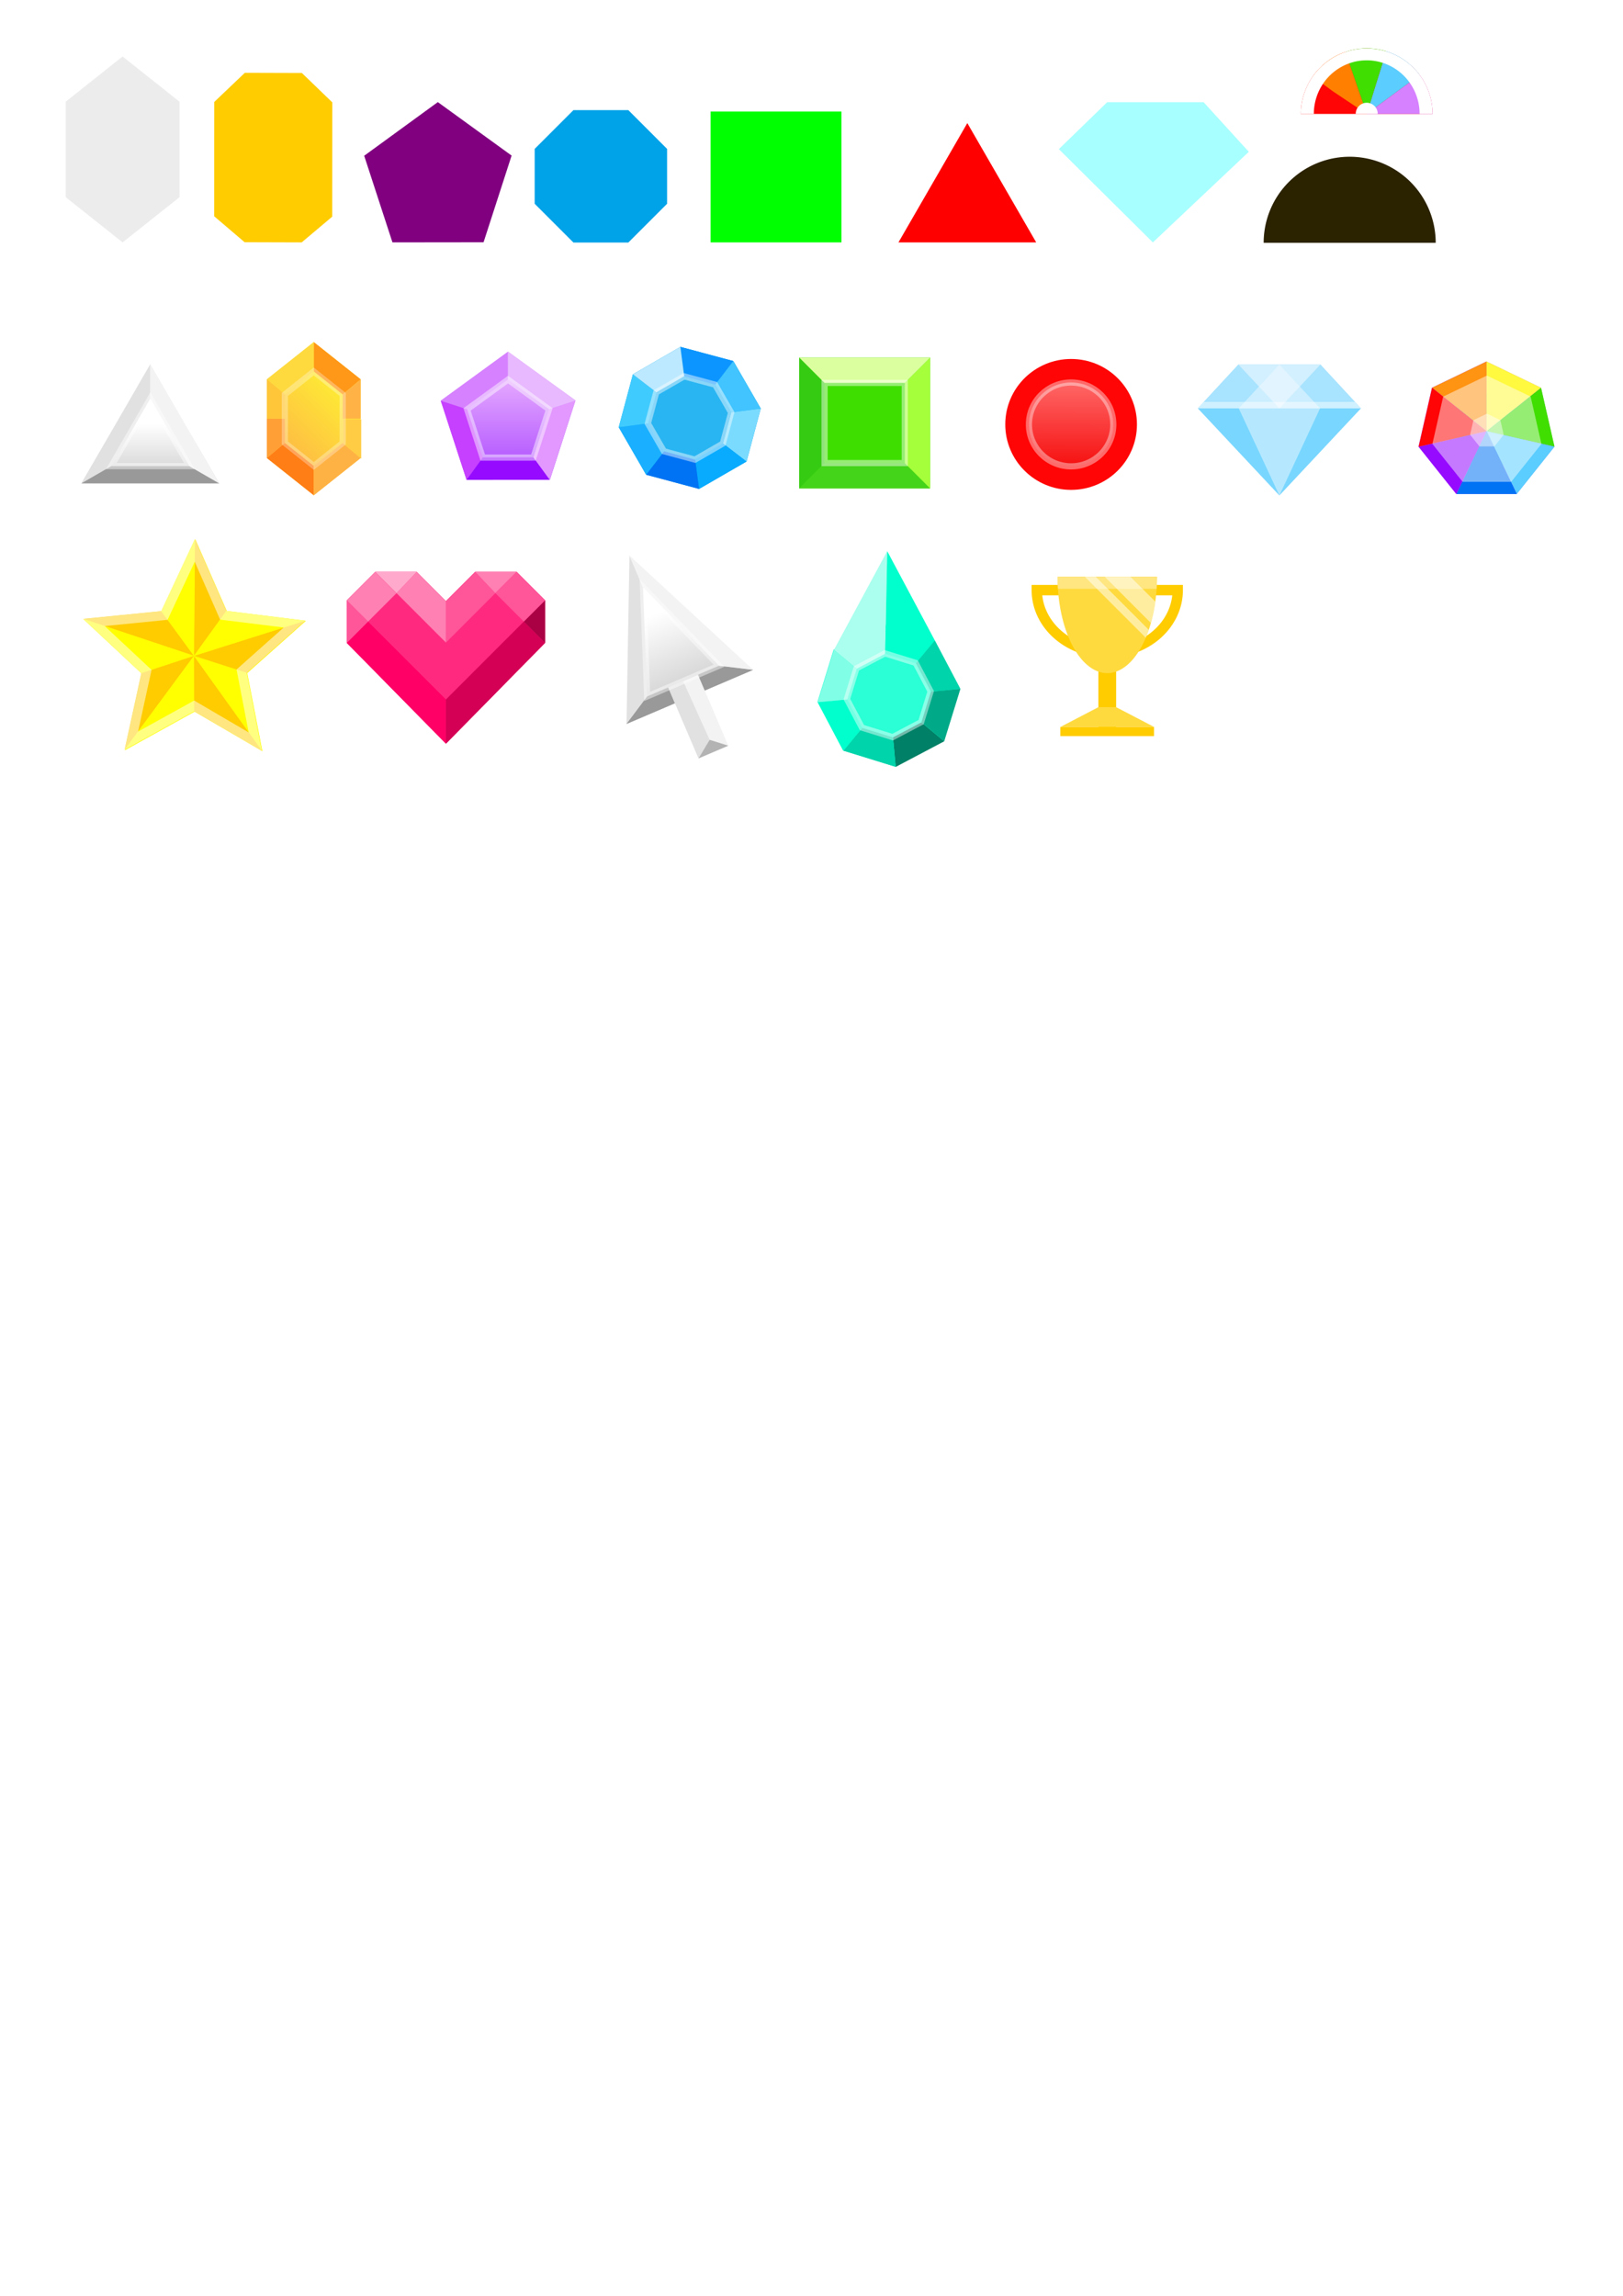 <?xml version="1.0" encoding="UTF-8" standalone="no"?>
<!-- Created with Inkscape (http://www.inkscape.org/) -->

<svg
   xmlns:dc="http://purl.org/dc/elements/1.1/"
   xmlns:cc="http://creativecommons.org/ns#"
   xmlns:rdf="http://www.w3.org/1999/02/22-rdf-syntax-ns#"
   xmlns:svg="http://www.w3.org/2000/svg"
   xmlns="http://www.w3.org/2000/svg"
   xmlns:xlink="http://www.w3.org/1999/xlink"
   xmlns:sodipodi="http://sodipodi.sourceforge.net/DTD/sodipodi-0.dtd"
   xmlns:inkscape="http://www.inkscape.org/namespaces/inkscape"
   width="210mm"
   height="297mm"
   viewBox="0 0 210 297"
   version="1.1"
   id="svg8"
   sodipodi:docname="gems.svg"
   inkscape:version="0.92.1 r15371">
  <defs
     id="defs2">
    <linearGradient
       inkscape:collect="always"
       id="linearGradient5383">
      <stop
         style="stop-color:#e82121;stop-opacity:1"
         offset="0"
         id="stop5379" />
      <stop
         style="stop-color:#fffafa;stop-opacity:1"
         offset="1"
         id="stop5381" />
    </linearGradient>
    <linearGradient
       inkscape:collect="always"
       id="linearGradient5149">
      <stop
         style="stop-color:#b75eff;stop-opacity:1"
         offset="0"
         id="stop5145" />
      <stop
         style="stop-color:#e5a9ff;stop-opacity:1"
         offset="1"
         id="stop5147" />
    </linearGradient>
    <linearGradient
       inkscape:collect="always"
       id="linearGradient5043">
      <stop
         style="stop-color:#fec142;stop-opacity:1;"
         offset="0"
         id="stop5039" />
      <stop
         style="stop-color:#fee736;stop-opacity:1"
         offset="1"
         id="stop5041" />
    </linearGradient>
    <linearGradient
       inkscape:collect="always"
       id="linearGradient5027">
      <stop
         style="stop-color:#d3d3d3;stop-opacity:1"
         offset="0"
         id="stop5023" />
      <stop
         style="stop-color:#ffffff;stop-opacity:1"
         offset="1"
         id="stop5025" />
    </linearGradient>
    <linearGradient
       inkscape:collect="always"
       xlink:href="#linearGradient5027"
       id="linearGradient5029"
       x1="19.452"
       y1="61.414"
       x2="19.452"
       y2="54.811"
       gradientUnits="userSpaceOnUse" />
    <linearGradient
       inkscape:collect="always"
       xlink:href="#linearGradient5043"
       id="linearGradient5045"
       x1="34.531"
       y1="54.163"
       x2="40.598"
       y2="48.051"
       gradientUnits="userSpaceOnUse" />
    <linearGradient
       inkscape:collect="always"
       xlink:href="#linearGradient5149"
       id="linearGradient5151"
       x1="43.446"
       y1="47.302"
       x2="43.335"
       y2="36.274"
       gradientUnits="userSpaceOnUse" />
    <linearGradient
       inkscape:collect="always"
       xlink:href="#linearGradient5383"
       id="linearGradient5385"
       x1="138.465"
       y1="60.331"
       x2="138.529"
       y2="49.483"
       gradientUnits="userSpaceOnUse" />
    <linearGradient
       gradientTransform="translate(80.635,57.62)"
       inkscape:collect="always"
       xlink:href="#linearGradient5043"
       id="linearGradient5045-0"
       x1="34.531"
       y1="54.163"
       x2="40.598"
       y2="48.051"
       gradientUnits="userSpaceOnUse" />
    <linearGradient
       inkscape:collect="always"
       xlink:href="#linearGradient5043"
       id="linearGradient5220"
       gradientUnits="userSpaceOnUse"
       gradientTransform="translate(80.635,57.62)"
       x1="34.531"
       y1="54.163"
       x2="40.598"
       y2="48.051" />
    <linearGradient
       inkscape:collect="always"
       xlink:href="#linearGradient5043"
       id="linearGradient5252"
       gradientUnits="userSpaceOnUse"
       gradientTransform="translate(80.635,57.62)"
       x1="34.531"
       y1="54.163"
       x2="40.598"
       y2="48.051" />
    <filter
       style="color-interpolation-filters:sRGB;"
       inkscape:label="Drop Shadow"
       id="filter5588">
      <feFlood
         flood-opacity="0.498"
         flood-color="rgb(0,0,0)"
         result="flood"
         id="feFlood5578" />
      <feComposite
         in="flood"
         in2="SourceGraphic"
         operator="in"
         result="composite1"
         id="feComposite5580" />
      <feGaussianBlur
         in="composite1"
         stdDeviation="1"
         result="blur"
         id="feGaussianBlur5582" />
      <feOffset
         dx="0"
         dy="0"
         result="offset"
         id="feOffset5584" />
      <feComposite
         in="SourceGraphic"
         in2="offset"
         operator="over"
         result="fbSourceGraphic"
         id="feComposite5586" />
      <feColorMatrix
         result="fbSourceGraphicAlpha"
         in="fbSourceGraphic"
         values="0 0 0 -1 0 0 0 0 -1 0 0 0 0 -1 0 0 0 0 1 0"
         id="feColorMatrix5614" />
      <feFlood
         id="feFlood5616"
         flood-opacity="0.498"
         flood-color="rgb(0,0,0)"
         result="flood"
         in="fbSourceGraphic" />
      <feComposite
         in2="fbSourceGraphic"
         id="feComposite5618"
         in="flood"
         operator="in"
         result="composite1" />
      <feGaussianBlur
         id="feGaussianBlur5620"
         in="composite1"
         stdDeviation="1"
         result="blur" />
      <feOffset
         id="feOffset5622"
         dx="0"
         dy="0"
         result="offset" />
      <feComposite
         in2="offset"
         id="feComposite5624"
         in="fbSourceGraphic"
         operator="over"
         result="composite2" />
    </filter>
    <filter
       style="color-interpolation-filters:sRGB;"
       inkscape:label="Drop Shadow"
       id="filter5600">
      <feFlood
         flood-opacity="0.498"
         flood-color="rgb(0,0,0)"
         result="flood"
         id="feFlood5590" />
      <feComposite
         in="flood"
         in2="SourceGraphic"
         operator="in"
         result="composite1"
         id="feComposite5592" />
      <feGaussianBlur
         in="composite1"
         stdDeviation="1"
         result="blur"
         id="feGaussianBlur5594" />
      <feOffset
         dx="0"
         dy="0"
         result="offset"
         id="feOffset5596" />
      <feComposite
         in="SourceGraphic"
         in2="offset"
         operator="over"
         result="fbSourceGraphic"
         id="feComposite5598" />
      <feColorMatrix
         result="fbSourceGraphicAlpha"
         in="fbSourceGraphic"
         values="0 0 0 -1 0 0 0 0 -1 0 0 0 0 -1 0 0 0 0 1 0"
         id="feColorMatrix5626" />
      <feFlood
         id="feFlood5628"
         flood-opacity="0.498"
         flood-color="rgb(0,0,0)"
         result="flood"
         in="fbSourceGraphic" />
      <feComposite
         in2="fbSourceGraphic"
         id="feComposite5630"
         in="flood"
         operator="in"
         result="composite1" />
      <feGaussianBlur
         id="feGaussianBlur5632"
         in="composite1"
         stdDeviation="1"
         result="blur" />
      <feOffset
         id="feOffset5634"
         dx="0"
         dy="0"
         result="offset" />
      <feComposite
         in2="offset"
         id="feComposite5636"
         in="fbSourceGraphic"
         operator="over"
         result="composite2" />
    </filter>
    <filter
       style="color-interpolation-filters:sRGB;"
       inkscape:label="Drop Shadow"
       id="filter5612">
      <feFlood
         flood-opacity="0.498"
         flood-color="rgb(0,0,0)"
         result="flood"
         id="feFlood5602" />
      <feComposite
         in="flood"
         in2="SourceGraphic"
         operator="in"
         result="composite1"
         id="feComposite5604" />
      <feGaussianBlur
         in="composite1"
         stdDeviation="1"
         result="blur"
         id="feGaussianBlur5606" />
      <feOffset
         dx="0"
         dy="0"
         result="offset"
         id="feOffset5608" />
      <feComposite
         in="SourceGraphic"
         in2="offset"
         operator="over"
         result="fbSourceGraphic"
         id="feComposite5610" />
      <feColorMatrix
         result="fbSourceGraphicAlpha"
         in="fbSourceGraphic"
         values="0 0 0 -1 0 0 0 0 -1 0 0 0 0 -1 0 0 0 0 1 0"
         id="feColorMatrix5638" />
      <feFlood
         id="feFlood5640"
         flood-opacity="0.498"
         flood-color="rgb(0,0,0)"
         result="flood"
         in="fbSourceGraphic" />
      <feComposite
         in2="fbSourceGraphic"
         id="feComposite5642"
         in="flood"
         operator="in"
         result="composite1" />
      <feGaussianBlur
         id="feGaussianBlur5644"
         in="composite1"
         stdDeviation="1"
         result="blur" />
      <feOffset
         id="feOffset5646"
         dx="0"
         dy="0"
         result="offset" />
      <feComposite
         in2="offset"
         id="feComposite5648"
         in="fbSourceGraphic"
         operator="over"
         result="composite2" />
    </filter>
    <linearGradient
       inkscape:collect="always"
       xlink:href="#linearGradient5027"
       id="linearGradient6542"
       gradientUnits="userSpaceOnUse"
       x1="19.452"
       y1="61.414"
       x2="19.605"
       y2="50.89"
       gradientTransform="translate(87.563,33.959)" />
  </defs>
  <sodipodi:namedview
     id="base"
     pagecolor="#ffffff"
     bordercolor="#666666"
     borderopacity="1.0"
     inkscape:pageopacity="0.0"
     inkscape:pageshadow="2"
     inkscape:zoom="1"
     inkscape:cx="155.28159"
     inkscape:cy="790.31195"
     inkscape:document-units="mm"
     inkscape:current-layer="layer1"
     showgrid="false"
     inkscape:snap-bbox="true"
     inkscape:bbox-nodes="false"
     inkscape:bbox-paths="true"
     inkscape:snap-bbox-edge-midpoints="true"
     inkscape:object-paths="true"
     inkscape:snap-smooth-nodes="false"
     inkscape:snap-midpoints="true"
     inkscape:snap-bbox-midpoints="false"
     inkscape:snap-intersection-paths="true"
     inkscape:snap-object-midpoints="false"
     inkscape:snap-center="true"
     inkscape:snap-global="true"
     showguides="true"
     inkscape:guide-bbox="true"
     inkscape:measure-start="556.199,824.909"
     inkscape:measure-end="574.689,838.52"
     inkscape:object-nodes="true"
     inkscape:window-width="1920"
     inkscape:window-height="1017"
     inkscape:window-x="1912"
     inkscape:window-y="-8"
     inkscape:window-maximized="1"
     inkscape:snap-text-baseline="true">
    <sodipodi:guide
       position="174.36,265.642"
       orientation="0,1"
       id="guide4592"
       inkscape:locked="false" />
    <sodipodi:guide
       position="143.269,212.084"
       orientation="1,0"
       id="guide6809"
       inkscape:locked="false" />
    <sodipodi:guide
       position="43.779,171.373"
       orientation="0,1"
       id="guide7814"
       inkscape:locked="false" />
    <sodipodi:guide
       position="10.606,171.598"
       orientation="1,0"
       id="guide7965"
       inkscape:locked="false" />
  </sodipodi:namedview>
  <g
     inkscape:label="Layer 1"
     inkscape:groupmode="layer"
     id="layer1">
    <rect
       style="opacity:1;fill:#00ff00;fill-opacity:1;stroke:#000000;stroke-width:0;stroke-miterlimit:4;stroke-dasharray:none"
       id="rect4675-3-0"
       width="16.933"
       height="16.933"
       x="-30.039"
       y="18.546" />
    <path
       style="fill:#ececec;stroke-width:0.161;opacity:1"
       d="m 8.501,25.51 -3.63e-5,-12.355 7.363,-5.848 7.363,5.848 3.7e-5,12.355 -7.363,5.848 z"
       id="path3695"
       inkscape:connector-curvature="0"
       sodipodi:nodetypes="ccccccc" />
    <path
       style="fill:#a8ffff;fill-opacity:1;stroke-width:0.416;opacity:1"
       inkscape:transform-center-x="1.1712028"
       inkscape:transform-center-y="0.8758433"
       d="m 137.004,19.292 6.256,-6.073 12.474,5.7e-4 5.849,6.418 -12.415,11.721 z"
       id="path3698"
       inkscape:connector-curvature="0"
       sodipodi:nodetypes="cccccc" />
    <path
       style="opacity:1;fill:#666666;stroke-width:0.161"
       d="m -19.985,-20.646 -3.647,-2.599 1e-6,-5.378 7.363,5.848 z"
       id="path3695-8"
       inkscape:connector-curvature="0"
       sodipodi:nodetypes="ccccc" />
    <path
       style="opacity:1;fill:#666666;stroke-width:0.161"
       d="m -27.28,-20.646 3.647,-2.599 v -5.378 l -7.363,5.848 z"
       id="path3695-8-9"
       inkscape:connector-curvature="0"
       sodipodi:nodetypes="ccccc" />
    <path
       style="opacity:1;fill:#666666;stroke-width:0.161"
       d="m -19.985,-12.548 -3.647,2.599 10e-7,5.378 7.363,-5.848 c -6e-5,3e-6 -3.716,-2.129 -3.716,-2.129 z"
       id="path3695-8-4"
       inkscape:connector-curvature="0"
       sodipodi:nodetypes="ccccc" />
    <path
       style="opacity:1;fill:#666666;stroke-width:0.161"
       d="m -27.28,-12.548 3.647,2.599 v 5.378 l -7.363,-5.848 c -8e-6,3e-6 3.716,-2.129 3.716,-2.129 z"
       id="path3695-8-9-0"
       inkscape:connector-curvature="0"
       sodipodi:nodetypes="ccccc" />
    <path
       style="opacity:1;fill:#808080;stroke:#000000;stroke-width:0;stroke-miterlimit:4;stroke-dasharray:none"
       d="m -30.996,-22.775 3.716,2.129 3.3e-5,8.098 -3.716,2.129 z"
       id="rect4566"
       inkscape:connector-curvature="0"
       sodipodi:nodetypes="ccccc" />
    <path
       style="opacity:1;fill:#808080;stroke:#000000;stroke-width:0;stroke-miterlimit:4;stroke-dasharray:none"
       d="m -16.269,-22.775 -3.716,2.129 -3.4e-5,8.098 3.716,2.129 z"
       id="rect4566-4"
       inkscape:connector-curvature="0"
       sodipodi:nodetypes="ccccc" />
    <path
       sodipodi:type="star"
       style="opacity:1;fill:#800080;stroke:#000000;stroke-width:0;stroke-miterlimit:4;stroke-dasharray:none"
       id="path4584"
       sodipodi:sides="5"
       sodipodi:cx="43.404568"
       sodipodi:cy="42.372318"
       sodipodi:r1="10.028023"
       sodipodi:r2="8.1128407"
       sodipodi:arg1="0.93102654"
       sodipodi:arg2="1.5593451"
       inkscape:flatsided="true"
       inkscape:rounded="0"
       inkscape:randomized="0"
       d="m 49.391,50.417 -11.788,0.135 -3.771,-11.169 9.457,-7.038 9.616,6.82 z"
       inkscape:transform-center-x="0.0037407589"
       inkscape:transform-center-y="-0.95403358"
       transform="rotate(0.587,1917.788,1326.985)" />
    <path
       style="opacity:1;fill:#ffcc00;fill-opacity:1;stroke:#000000;stroke-width:0;stroke-miterlimit:4;stroke-dasharray:none"
       inkscape:transform-center-x="0.21531896"
       inkscape:transform-center-y="-1.076727"
       d="m 39.033,31.358 -7.384,-0.022 -3.936,-3.359 0.011,-14.79 3.951,-3.765 7.384,0.022 3.936,3.797 -0.011,14.79 z"
       id="path4586"
       inkscape:connector-curvature="0"
       sodipodi:nodetypes="ccccccccc" />
    <path
       style="opacity:1;fill:#2b2200;fill-opacity:1;stroke:#000000;stroke-width:0;stroke-miterlimit:4;stroke-dasharray:none"
       d="M 659 76.52 A 42 42 0 0 0 617 118.52 L 701 118.52 A 42 42 0 0 0 659 76.52 z "
       transform="scale(0.265)"
       id="path4590" />
    <path
       sodipodi:type="star"
       style="opacity:1;fill:#00a2e8;fill-opacity:1;stroke:#000000;stroke-width:0;stroke-miterlimit:4;stroke-dasharray:none"
       id="path4636"
       sodipodi:sides="8"
       sodipodi:cx="100.0125"
       sodipodi:cy="31.35832"
       sodipodi:r1="13.341141"
       sodipodi:r2="12.325607"
       sodipodi:arg1="1.1824776"
       sodipodi:arg2="1.5751767"
       inkscape:flatsided="true"
       inkscape:rounded="0"
       inkscape:randomized="0"
       d="m 105.064,43.706 -10.211,-0.045 -7.188,-7.252 0.045,-10.211 7.252,-7.188 10.211,0.045 7.188,7.252 -0.045,10.211 z"
       transform="matrix(0.695,-0.003,0.003,0.695,8.145,1.318)" />
    <rect
       style="opacity:1;fill:#00ff00;fill-opacity:1;stroke:#000000;stroke-width:0;stroke-miterlimit:4;stroke-dasharray:none"
       id="rect4675"
       width="16.933"
       height="16.933"
       x="91.943"
       y="14.425" />
    <path
       sodipodi:type="star"
       style="opacity:1;fill:#ff0000;fill-opacity:1;stroke:#000000;stroke-width:0;stroke-miterlimit:4;stroke-dasharray:none"
       id="path4677"
       sodipodi:sides="3"
       sodipodi:cx="125.16232"
       sodipodi:cy="26.213382"
       sodipodi:r1="10.289877"
       sodipodi:r2="5.1449385"
       sodipodi:arg1="0.52359878"
       sodipodi:arg2="1.5707963"
       inkscape:flatsided="true"
       inkscape:rounded="0"
       inkscape:randomized="0"
       d="m 134.074,31.358 -17.823,0 8.911,-15.435 z"
       inkscape:transform-center-x="1.5344217e-006"
       inkscape:transform-center-y="-2.5724693" />
    <path
       style="fill:#333333;fill-opacity:1;stroke-width:0.082;opacity:1"
       d="m -33.808,52.272 -1.9e-5,-6.278 3.742,-2.972 3.742,2.972 2e-5,6.278 -3.742,2.972 z"
       id="path3695-6-9"
       inkscape:connector-curvature="0"
       sodipodi:nodetypes="ccccccc" />
    <g
       id="g5600"
       style="opacity:1">
      <rect
         y="46.254"
         x="103.412"
         height="16.933"
         width="16.933"
         id="rect4675-3"
         style="opacity:1;fill:#40de01;fill-opacity:1;stroke:#000000;stroke-width:0;stroke-miterlimit:4;stroke-dasharray:none" />
      <path
         sodipodi:nodetypes="ccccc"
         inkscape:connector-curvature="0"
         id="rect4675-3-0-6-0"
         d="m 103.412,46.254 3.281,3.281 v 10.372 l -3.281,3.281 z"
         style="opacity:1;fill:#35cb12;fill-opacity:1;stroke:#000000;stroke-width:0;stroke-miterlimit:4;stroke-dasharray:none" />
      <path
         sodipodi:nodetypes="ccccc"
         inkscape:connector-curvature="0"
         id="rect4675-3-0-6-0-5"
         d="m 103.412,63.187 3.281,-3.281 10.372,0 3.281,3.281 z"
         style="opacity:1;fill:#44d41a;fill-opacity:1;stroke:#000000;stroke-width:0;stroke-miterlimit:4;stroke-dasharray:none" />
      <path
         sodipodi:nodetypes="ccccc"
         inkscape:connector-curvature="0"
         id="rect4675-3-0-6-0-5-3"
         d="m 120.346,63.187 -3.281,-3.281 V 49.534 l 3.281,-3.281 z"
         style="opacity:1;fill:#a5ff3b;fill-opacity:1;stroke:#000000;stroke-width:0;stroke-miterlimit:4;stroke-dasharray:none" />
      <path
         sodipodi:nodetypes="ccccc"
         inkscape:connector-curvature="0"
         id="rect4675-3-0-6-0-5-3-5"
         d="m 120.346,46.254 -3.281,3.281 -10.372,0 -3.281,-3.281 z"
         style="opacity:1;fill:#dbff9f;fill-opacity:1;stroke:#000000;stroke-width:0;stroke-miterlimit:4;stroke-dasharray:none" />
      <rect
         y="49.534"
         x="106.693"
         height="10.372"
         width="10.372"
         id="rect4675-3-07"
         style="opacity:0.45;fill:#40de01;fill-opacity:1;stroke:#ffffff;stroke-width:0.8;stroke-miterlimit:4;stroke-dasharray:none" />
    </g>
    <g
       id="g5604"
       style="opacity:1">
      <ellipse
         ry="8.467"
         rx="8.519"
         cy="54.907"
         cx="138.591"
         id="path4763"
         style="opacity:1;fill:#ff0505;fill-opacity:1;stroke:#000000;stroke-width:0;stroke-miterlimit:4;stroke-dasharray:none" />
      <ellipse
         ry="5.424"
         rx="5.458"
         cy="54.907"
         cx="138.591"
         id="path4763-8"
         style="opacity:0.4;fill:url(#linearGradient5385);fill-opacity:1;stroke:#ffffff;stroke-width:0.8;stroke-miterlimit:4;stroke-dasharray:none" />
    </g>
    <g
       id="g5592"
       style="opacity:1">
      <path
         transform="matrix(0.35,0.6,-0.6,0.35,73.058,-16.924)"
         d="m 105.064,43.706 -10.211,-0.045 -7.188,-7.252 0.045,-10.211 7.252,-7.188 10.211,0.045 7.188,7.252 -0.045,10.211 z"
         inkscape:randomized="0"
         inkscape:rounded="0"
         inkscape:flatsided="true"
         sodipodi:arg2="1.5751767"
         sodipodi:arg1="1.1824776"
         sodipodi:r2="12.325607"
         sodipodi:r1="13.341141"
         sodipodi:cy="31.35832"
         sodipodi:cx="100.0125"
         sodipodi:sides="8"
         id="path4636-5"
         style="opacity:1;fill:#00a2e8;fill-opacity:1;stroke:#000000;stroke-width:0;stroke-miterlimit:4;stroke-dasharray:none"
         sodipodi:type="star" />
      <path
         sodipodi:nodetypes="ccccc"
         inkscape:connector-curvature="0"
         id="rect4907-0-1-6-3-7-5-3-0-7"
         d="m 92.549,49.752 -4.017,-1.076 -0.5,-3.801 6.851,1.836 z"
         style="opacity:1;fill:#0d95ff;fill-opacity:1;stroke:#000000;stroke-width:0;stroke-miterlimit:4;stroke-dasharray:none" />
      <path
         sodipodi:nodetypes="ccccc"
         inkscape:connector-curvature="0"
         id="rect4907-0-1-6-3-7-5-3-0-7-8"
         d="m 94.629,53.354 -2.079,-3.602 2.334,-3.041 3.547,6.143 z"
         style="opacity:1;fill:#41c4ff;fill-opacity:1;stroke:#000000;stroke-width:0;stroke-miterlimit:4;stroke-dasharray:none" />
      <path
         sodipodi:nodetypes="ccccc"
         inkscape:connector-curvature="0"
         id="rect4907-0-1-6-3-7-5-3-0-7-8-3"
         d="m 93.552,57.371 1.076,-4.017 3.801,-0.5 -1.836,6.851 z"
         style="opacity:1;fill:#7adbff;fill-opacity:1;stroke:#000000;stroke-width:0;stroke-miterlimit:4;stroke-dasharray:none" />
      <path
         sodipodi:nodetypes="ccccc"
         inkscape:connector-curvature="0"
         id="rect4907-0-1-6-3-7-5-3-0-7-8-3-0"
         d="m 89.951,59.451 3.602,-2.079 3.041,2.334 -6.143,3.547 z"
         style="opacity:1;fill:#09abff;fill-opacity:1;stroke:#000000;stroke-width:0;stroke-miterlimit:4;stroke-dasharray:none" />
      <path
         sodipodi:nodetypes="ccccc"
         inkscape:connector-curvature="0"
         id="rect4907-0-1-6-3-7-5-3-0-7-8-3-0-8"
         d="m 85.933,58.375 4.017,1.076 0.5,3.801 -6.851,-1.836 z"
         style="opacity:1;fill:#0073f4;fill-opacity:1;stroke:#000000;stroke-width:0;stroke-miterlimit:4;stroke-dasharray:none" />
      <path
         sodipodi:nodetypes="ccccc"
         inkscape:connector-curvature="0"
         id="rect4907-0-1-6-3-7-5-3-0-7-8-3-0-8-1"
         d="m 83.854,54.773 2.079,3.602 -2.334,3.041 -3.547,-6.143 z"
         style="opacity:1;fill:#1ab0ff;fill-opacity:1;stroke:#000000;stroke-width:0;stroke-miterlimit:4;stroke-dasharray:none" />
      <path
         sodipodi:nodetypes="ccccc"
         inkscape:connector-curvature="0"
         id="rect4907-0-1-6-3-7-5-3-0-7-8-3-0-8-1-2"
         d="m 81.889,48.422 -1.836,6.851 3.801,-0.5 1.076,-4.017 z"
         style="opacity:1;fill:#40cbff;fill-opacity:1;stroke:#000000;stroke-width:0;stroke-miterlimit:4;stroke-dasharray:none" />
      <path
         sodipodi:nodetypes="ccccc"
         inkscape:connector-curvature="0"
         id="rect4907-0-1-6-3-7-5-3-0-7-8-3-0-8-1-2-6"
         d="m 88.032,44.875 -6.143,3.547 3.041,2.334 3.602,-2.079 z"
         style="opacity:1;fill:#bce9ff;fill-opacity:1;stroke:#000000;stroke-width:0;stroke-miterlimit:4;stroke-dasharray:none" />
      <path
         transform="matrix(0.205,0.352,-0.352,0.205,79.752,12.44)"
         d="m 105.064,43.706 -10.211,-0.045 -7.188,-7.252 0.045,-10.211 7.252,-7.188 10.211,0.045 7.188,7.252 -0.045,10.211 z"
         inkscape:randomized="0"
         inkscape:rounded="0"
         inkscape:flatsided="true"
         sodipodi:arg2="1.5751767"
         sodipodi:arg1="1.1824776"
         sodipodi:r2="12.325607"
         sodipodi:r1="13.341141"
         sodipodi:cy="31.35832"
         sodipodi:cx="100.0125"
         sodipodi:sides="8"
         id="path4636-5-7"
         style="opacity:0.45;fill:#5bcdff;fill-opacity:1;stroke:#ffffff;stroke-width:1.964;stroke-miterlimit:4;stroke-dasharray:none"
         sodipodi:type="star" />
    </g>
    <g
       id="g5580"
       style="opacity:1">
      <path
         transform="matrix(0.914,0.009,-0.009,0.914,26.469,15.531)"
         inkscape:transform-center-y="-0.87195418"
         inkscape:transform-center-x="0.0034184478"
         d="m 49.391,50.417 -11.788,0.135 -3.771,-11.169 9.457,-7.038 9.616,6.82 z"
         inkscape:randomized="0"
         inkscape:rounded="0"
         inkscape:flatsided="true"
         sodipodi:arg2="1.5593451"
         sodipodi:arg1="0.93102654"
         sodipodi:r2="8.1128407"
         sodipodi:r1="10.028023"
         sodipodi:cy="42.372318"
         sodipodi:cx="43.404568"
         sodipodi:sides="5"
         id="path4584-9"
         style="opacity:1;fill:url(#linearGradient5151);stroke:#000000;stroke-width:0;stroke-miterlimit:4;stroke-dasharray:none;fill-opacity:1"
         sodipodi:type="star" />
      <path
         sodipodi:nodetypes="ccccc"
         inkscape:connector-curvature="0"
         id="rect4907-0-1-6-3"
         d="m 57.02,51.84 3.417,1.106 5.296,-3.858 -0.004,-3.591 z"
         style="opacity:1;fill:#d681ff;fill-opacity:1;stroke:#000000;stroke-width:0;stroke-miterlimit:4;stroke-dasharray:none" />
      <path
         sodipodi:nodetypes="ccccc"
         inkscape:connector-curvature="0"
         id="rect4907-0-1-6-3-7"
         d="m 57.02,51.84 3.417,1.106 2.032,6.229 -2.108,2.908 z"
         style="opacity:1;fill:#c640ff;fill-opacity:1;stroke:#000000;stroke-width:0;stroke-miterlimit:4;stroke-dasharray:none" />
      <path
         sodipodi:nodetypes="ccccc"
         inkscape:connector-curvature="0"
         id="rect4907-0-1-6-3-7-5"
         d="m 60.362,62.083 2.108,-2.908 6.552,-0.008 2.115,2.903 z"
         style="opacity:1;fill:#960bff;fill-opacity:1;stroke:#000000;stroke-width:0;stroke-miterlimit:4;stroke-dasharray:none" />
      <path
         sodipodi:nodetypes="ccccc"
         inkscape:connector-curvature="0"
         id="rect4907-0-1-6-3-7-5-3"
         d="m 71.136,62.07 -2.115,-2.903 2.017,-6.234 3.414,-1.114 z"
         style="opacity:1;fill:#e298ff;fill-opacity:1;stroke:#000000;stroke-width:0;stroke-miterlimit:4;stroke-dasharray:none" />
      <path
         sodipodi:nodetypes="ccccc"
         inkscape:connector-curvature="0"
         id="rect4907-0-1-6-3-7-5-3-0"
         d="m 71.039,52.933 -5.306,-3.845 -0.004,-3.591 8.724,6.323 z"
         style="opacity:1;fill:#e8b9ff;fill-opacity:1;stroke:#000000;stroke-width:0;stroke-miterlimit:4;stroke-dasharray:none" />
      <path
         transform="matrix(0.556,0.006,-0.006,0.556,41.858,30.864)"
         inkscape:transform-center-y="-0.53027059"
         inkscape:transform-center-x="0.0020779968"
         d="m 49.391,50.417 -11.788,0.135 -3.771,-11.169 9.457,-7.038 9.616,6.82 z"
         inkscape:randomized="0"
         inkscape:rounded="0"
         inkscape:flatsided="true"
         sodipodi:arg2="1.5593451"
         sodipodi:arg1="0.93102654"
         sodipodi:r2="8.1128407"
         sodipodi:r1="10.028023"
         sodipodi:cy="42.372318"
         sodipodi:cx="43.404568"
         sodipodi:sides="5"
         id="path4584-9-8"
         style="opacity:0.45;fill:none;fill-opacity:1;stroke:#ffffff;stroke-width:1.439;stroke-miterlimit:4;stroke-dasharray:none"
         sodipodi:type="star" />
    </g>
    <g
       id="g5571"
       style="opacity:1">
      <path
         sodipodi:nodetypes="ccccccc"
         inkscape:connector-curvature="0"
         id="path3695-6"
         d="m 34.531,59.253 -3.1e-5,-10.181 6.067,-4.819 6.067,4.819 3.3e-5,10.181 -6.067,4.819 z"
         style="fill:url(#linearGradient5045);fill-opacity:1;stroke-width:0.132" />
      <path
         sodipodi:nodetypes="ccccc"
         inkscape:connector-curvature="0"
         id="rect4907"
         d="m 36.857,57.302 3.742,2.972 7e-6,3.798 -6.067,-4.819 z"
         style="opacity:1;fill:#ff7e15;fill-opacity:1;stroke:#000000;stroke-width:0;stroke-miterlimit:4;stroke-dasharray:none" />
      <path
         sodipodi:nodetypes="ccccc"
         inkscape:connector-curvature="0"
         id="rect4907-0"
         d="m 44.34,57.302 2.326,1.951 -6.067,4.819 -7e-6,-3.798 z"
         style="opacity:1;fill:#ffb244;fill-opacity:1;stroke:#000000;stroke-width:0;stroke-miterlimit:4;stroke-dasharray:none" />
      <path
         id="rect4907-0-1"
         transform="scale(0.265)"
         d="M 167.584 204.709 L 167.584 216.574 L 176.375 223.947 L 176.373 204.709 L 167.584 204.709 z "
         style="opacity:1;fill:#ffcc44;fill-opacity:1;stroke:#000000;stroke-width:0;stroke-miterlimit:4;stroke-dasharray:none" />
      <path
         sodipodi:nodetypes="ccccc"
         inkscape:connector-curvature="0"
         id="rect4907-0-1-6"
         d="m 40.598,44.253 3e-6,3.798 3.742,2.972 2.326,-1.951 z"
         style="opacity:1;fill:#ff9718;fill-opacity:1;stroke:#000000;stroke-width:0;stroke-miterlimit:4;stroke-dasharray:none" />
      <path
         sodipodi:nodetypes="ccccc"
         inkscape:connector-curvature="0"
         id="rect4907-0-1-6-2"
         d="m 34.531,49.072 2.326,1.951 3.742,-2.972 -3e-6,-3.798 z"
         style="opacity:1;fill:#ffda3f;fill-opacity:1;stroke:#000000;stroke-width:0;stroke-miterlimit:4;stroke-dasharray:none" />
      <path
         id="rect4907-0-1-8"
         d="m 44.34,54.163 v -3.139 l 2.326,-1.951 -5.29e-4,5.09 z"
         style="opacity:1;fill:#ffb346;fill-opacity:1;stroke:#000000;stroke-width:0;stroke-miterlimit:4;stroke-dasharray:none"
         inkscape:connector-curvature="0" />
      <path
         id="rect4907-0-1-2"
         d="m 36.856,54.163 v 3.139 l -2.326,1.951 5.29e-4,-5.09 z"
         style="opacity:1;fill:#ff9f36;fill-opacity:1;stroke:#000000;stroke-width:0;stroke-miterlimit:4;stroke-dasharray:none"
         inkscape:connector-curvature="0" />
      <path
         id="rect4907-0-1-8-1"
         d="m 36.856,54.163 v -3.139 l -2.326,-1.951 5.29e-4,5.09 z"
         style="opacity:1;fill:#ffc63a;fill-opacity:1;stroke:#000000;stroke-width:0;stroke-miterlimit:4;stroke-dasharray:none"
         inkscape:connector-curvature="0" />
      <path
         sodipodi:nodetypes="ccccccc"
         inkscape:connector-curvature="0"
         id="path3695-6-90"
         d="m 36.857,57.302 -1.9e-5,-6.278 3.742,-2.972 3.742,2.972 2e-5,6.278 -3.742,2.972 z"
         style="opacity:0.3;fill:none;fill-opacity:1;stroke:#ffffff;stroke-width:0.8;stroke-miterlimit:4;stroke-dasharray:none" />
    </g>
    <g
       id="g5559"
       style="opacity:1">
      <path
         inkscape:transform-center-y="-2.5724693"
         inkscape:transform-center-x="1.5344217e-006"
         d="m 28.363,62.528 -17.823,0 8.911,-15.435 z"
         inkscape:randomized="0"
         inkscape:rounded="0"
         inkscape:flatsided="true"
         sodipodi:arg2="1.5707963"
         sodipodi:arg1="0.52359878"
         sodipodi:r2="5.1449385"
         sodipodi:r1="10.289877"
         sodipodi:cy="57.383433"
         sodipodi:cx="19.45172"
         sodipodi:sides="3"
         id="path4677-3"
         style="opacity:1;fill:url(#linearGradient5029);fill-opacity:1;stroke:#000000;stroke-width:0;stroke-miterlimit:4;stroke-dasharray:none"
         sodipodi:type="star" />
      <path
         sodipodi:nodetypes="ccccc"
         inkscape:connector-curvature="0"
         id="rect4815"
         d="m 19.452,47.094 0,4.458 -5.05,8.747 -3.861,2.229 z"
         style="opacity:1;fill:#e1e1e1;fill-opacity:1;stroke:#000000;stroke-width:0;stroke-miterlimit:4;stroke-dasharray:none" />
      <path
         sodipodi:nodetypes="ccccc"
         inkscape:connector-curvature="0"
         id="rect4815-9"
         d="m 24.502,60.299 3.861,2.229 -17.823,0 3.861,-2.229 z"
         style="opacity:1;fill:#999999;fill-opacity:1;stroke:#000000;stroke-width:0;stroke-miterlimit:4;stroke-dasharray:none" />
      <path
         sodipodi:nodetypes="ccccc"
         inkscape:connector-curvature="0"
         id="rect4815-9-9"
         d="m 19.452,51.552 0,-4.458 8.911,15.435 -3.861,-2.229 z"
         style="opacity:1;fill:#f3f3f3;fill-opacity:1;stroke:#000000;stroke-width:0;stroke-miterlimit:4;stroke-dasharray:none" />
      <path
         inkscape:transform-center-y="-1.4578844"
         inkscape:transform-center-x="1.6683337e-006"
         d="m 24.502,60.299 -10.101,0 5.05,-8.747 z"
         inkscape:randomized="0"
         inkscape:rounded="0"
         inkscape:flatsided="true"
         sodipodi:arg2="1.5707963"
         sodipodi:arg1="0.52359878"
         sodipodi:r2="2.9157686"
         sodipodi:r1="5.8315372"
         sodipodi:cy="57.383434"
         sodipodi:cx="19.451719"
         sodipodi:sides="3"
         id="path4677-3-3"
         style="opacity:0.45;fill:none;fill-opacity:1;stroke:#ffffff;stroke-width:0.8;stroke-miterlimit:4;stroke-dasharray:none"
         sodipodi:type="star" />
    </g>
    <g
       id="g5611"
       style="opacity:1">
      <path
         inkscape:connector-curvature="0"
         id="path3698-2"
         d="m 160.232,47.157 -5.248,5.669 10.556,11.27 10.556,-11.27 -5.248,-5.669 -5.308,5.16e-4 z"
         style="fill:#79d6ff;fill-opacity:1;stroke-width:0.368" />
      <path
         sodipodi:nodetypes="ccccccc"
         id="path3698-2-4"
         d="m 165.541,47.157 -5.26,5.669 5.26,11.27 5.26,-11.27 z"
         style="fill:#ffffff;fill-opacity:1;stroke-width:0.2;opacity:0.449;stroke-miterlimit:4;stroke-dasharray:none"
         inkscape:connector-curvature="0" />
      <path
         sodipodi:nodetypes="ccccc"
         inkscape:connector-curvature="0"
         id="rect5460"
         d="m 160.232,47.157 h 10.617 l 5.248,5.669 -21.113,-1.89e-4 z"
         style="opacity:0.4;fill:#eff9ff;fill-opacity:1;stroke:#000000;stroke-width:0;stroke-miterlimit:4;stroke-dasharray:none" />
      <path
         sodipodi:nodetypes="cccc"
         inkscape:connector-curvature="0"
         id="path5457"
         d="m 170.849,47.157 -5.308,5.669 -5.309,-5.669 z"
         inkscape:transform-center-y="-0.00013676445"
         inkscape:transform-center-x="-0.700412"
         style="opacity:0.6;fill:#eff9ff;fill-opacity:1;stroke:#000000;stroke-width:0;stroke-miterlimit:4;stroke-dasharray:none" />
      <path
         sodipodi:nodetypes="ccccc"
         inkscape:connector-curvature="0"
         id="rect4579"
         d="m 155.752,51.997 h 19.577 l 0.768,0.83 -21.113,-1.89e-4 z"
         style="opacity:0.45;fill:#ffffff;fill-opacity:1;stroke:none;stroke-width:0.967;stroke-miterlimit:4;stroke-dasharray:none;stroke-opacity:1" />
    </g>
    <path
       style="opacity:1;fill:#ff0505;fill-opacity:1;stroke:#000000;stroke-width:0;stroke-miterlimit:4;stroke-dasharray:none"
       d="m 176.84,6.273 a 8.516,8.464 0 0 0 -8.517,8.464 h 17.033 A 8.516,8.464 0 0 0 176.84,6.273 Z"
       id="path4763-1"
       inkscape:connector-curvature="0" />
    <path
       style="opacity:1;fill:#d681ff;fill-opacity:1;stroke:#000000;stroke-width:0;stroke-miterlimit:4;stroke-dasharray:none"
       d="m 183.683,9.698 -2.694,1.984 -4.149,3.055 h 8.517 c -0.003,-1.813 -0.585,-3.584 -1.674,-5.039 z"
       id="path4763-1-5-4-1-5"
       inkscape:connector-curvature="0"
       sodipodi:nodetypes="ccccc" />
    <path
       style="opacity:1;fill:#5bcdff;fill-opacity:1;stroke:#000000;stroke-width:0;stroke-miterlimit:4;stroke-dasharray:none"
       d="m 179.359,6.631 -0.99,3.185 -1.529,4.92 6.843,-5.039 c -1.078,-1.458 -2.584,-2.54 -4.324,-3.066 z"
       id="path4763-1-5-4-1-5-3"
       inkscape:connector-curvature="0"
       sodipodi:nodetypes="ccccc" />
    <path
       style="opacity:1;fill:#40de01;fill-opacity:1;stroke:#000000;stroke-width:0;stroke-miterlimit:4;stroke-dasharray:none"
       d="m 174.068,6.734 1.086,3.134 1.686,4.869 2.519,-8.105 c -1.733,-0.535 -3.578,-0.505 -5.291,0.103 z"
       id="path4763-1-5-4-1-5-3-8"
       inkscape:connector-curvature="0"
       sodipodi:nodetypes="ccccc" />
    <path
       style="opacity:1;fill:#ff7f00;fill-opacity:1;stroke:#000000;stroke-width:0;stroke-miterlimit:4;stroke-dasharray:none"
       d="m 169.858,9.891 2.609,1.927 4.374,2.919 -2.772,-8.003 c -1.729,0.548 -3.149,1.681 -4.21,3.157 z"
       id="path4763-1-5-4-1-5-3-8-5"
       inkscape:connector-curvature="0"
       sodipodi:nodetypes="ccccc" />
    <path
       style="opacity:1;fill:#ffffff;fill-opacity:1;stroke:#000000;stroke-width:0;stroke-miterlimit:4;stroke-dasharray:none"
       d="m 176.84,6.273 a 8.516,8.464 0 0 0 -8.517,8.464 h 1.674 a 6.843,6.933 0 0 1 6.842,-6.933 6.843,6.933 0 0 1 6.843,6.933 h 1.674 a 8.516,8.464 0 0 0 -8.516,-8.464 z"
       id="path4763-1-1"
       inkscape:connector-curvature="0" />
    <path
       style="opacity:1;fill:#ffffff;fill-opacity:1;stroke:#000000;stroke-width:0;stroke-miterlimit:4;stroke-dasharray:none"
       d="m 176.84,13.294 a 1.424,1.443 0 0 0 -1.424,1.443 h 2.848 a 1.424,1.443 0 0 0 -1.424,-1.443 z"
       id="path4763-1-1-8-1"
       inkscape:connector-curvature="0" />
    <g
       id="g5625"
       style="opacity:1">
      <path
         inkscape:transform-center-x="1.7509513e-006"
         transform="matrix(0.546,0.118,-0.118,0.546,130.107,-9.158)"
         inkscape:transform-center-y="-0.44660292"
         d="m 143.332,102.834 -13.692,2.956 -10.848,-8.862 0.165,-14.007 11.054,-8.605 13.619,3.277 5.929,12.691 z"
         inkscape:randomized="0"
         inkscape:rounded="0"
         inkscape:flatsided="true"
         sodipodi:arg2="1.3581403"
         sodipodi:arg1="0.90934139"
         sodipodi:r2="8.0711823"
         sodipodi:r1="16.142365"
         sodipodi:cy="90.095833"
         sodipodi:cx="133.41599"
         sodipodi:sides="7"
         id="path5031"
         style="opacity:0.622;fill:#960bff;fill-opacity:1;stroke:none;stroke-width:0.6;stroke-miterlimit:4;stroke-dasharray:none;stroke-opacity:1"
         sodipodi:type="star" />
      <path
         transform="matrix(0.38,0.08,-0.08,0.38,156.886,35.847)"
         d="m 105.064,43.706 -10.211,-0.045 -7.188,-7.252 0.045,-10.211 7.252,-7.188 10.211,0.045 7.188,7.252 -0.045,10.211 z"
         inkscape:randomized="0"
         inkscape:rounded="0"
         inkscape:flatsided="true"
         sodipodi:arg2="1.5751767"
         sodipodi:arg1="1.1824776"
         sodipodi:r2="12.325607"
         sodipodi:r1="13.341141"
         sodipodi:cy="31.35832"
         sodipodi:cx="100.0125"
         sodipodi:sides="8"
         id="path4636-1"
         style="opacity:1;fill:#00a2e8;fill-opacity:1;stroke:#000000;stroke-width:0;stroke-miterlimit:4;stroke-dasharray:none"
         sodipodi:type="star" />
      <path
         sodipodi:nodetypes="cccc"
         inkscape:connector-curvature="0"
         id="path4582-1-0"
         d="m 192.349,46.762 v 9.019 l -7.052,-5.624 z"
         inkscape:transform-center-y="0.37992378"
         inkscape:transform-center-x="-0.061547289"
         style="opacity:1;fill:#ff9312;fill-opacity:1;stroke:none;stroke-width:0.147;stroke-miterlimit:4;stroke-dasharray:none;stroke-opacity:1" />
      <path
         sodipodi:nodetypes="cccc"
         inkscape:connector-curvature="0"
         id="path4582-1-0-7"
         d="m 199.401,50.158 -7.052,5.624 v -9.019 z"
         inkscape:transform-center-y="-0.87396811"
         inkscape:transform-center-x="-1.3060227"
         style="opacity:1;fill:#fff93f;fill-opacity:1;stroke:none;stroke-width:0.147;stroke-miterlimit:4;stroke-dasharray:none;stroke-opacity:1" />
      <path
         sodipodi:nodetypes="cccc"
         inkscape:connector-curvature="0"
         id="path4582-1-0-7-1"
         d="m 201.142,57.788 -8.793,-2.007 7.052,-5.624 z"
         inkscape:transform-center-y="0.33030452"
         inkscape:transform-center-x="0.16823833"
         style="opacity:1;fill:#40de01;fill-opacity:1;stroke:none;stroke-width:0.147;stroke-miterlimit:4;stroke-dasharray:none;stroke-opacity:1" />
      <path
         sodipodi:nodetypes="cccc"
         inkscape:connector-curvature="0"
         id="path4582-1-0-7-1-9"
         d="m 196.262,63.908 -3.913,-8.126 8.793,2.007 z"
         inkscape:transform-center-y="-0.63890822"
         inkscape:transform-center-x="-1.3087844"
         style="opacity:1;fill:#5bcdff;fill-opacity:1;stroke:none;stroke-width:0.147;stroke-miterlimit:4;stroke-dasharray:none;stroke-opacity:1" />
      <path
         sodipodi:nodetypes="cccc"
         inkscape:connector-curvature="0"
         id="path4582-1-0-7-1-9-5"
         d="m 188.436,63.908 3.913,-8.126 3.913,8.126 z"
         inkscape:transform-center-y="-0.85648971"
         inkscape:transform-center-x="0.18218048"
         style="opacity:1;fill:#0073f4;fill-opacity:1;stroke:none;stroke-width:0.147;stroke-miterlimit:4;stroke-dasharray:none;stroke-opacity:1" />
      <path
         sodipodi:nodetypes="cccc"
         inkscape:connector-curvature="0"
         id="path4582-1-0-7-1-9-5-7-7"
         d="m 183.556,57.788 8.793,-2.007 -3.913,8.126 z"
         inkscape:transform-center-y="0.36783099"
         inkscape:transform-center-x="-1.0914134"
         style="opacity:1;fill:#960bff;fill-opacity:1;stroke:none;stroke-width:0.147;stroke-miterlimit:4;stroke-dasharray:none;stroke-opacity:1" />
      <path
         sodipodi:nodetypes="cccc"
         inkscape:connector-curvature="0"
         id="path4582-1-0-7-1-9-5-7-7-7"
         d="m 185.297,50.158 7.052,5.624 -8.793,2.007 z"
         inkscape:transform-center-y="-1.1244713"
         inkscape:transform-center-x="-0.14588216"
         style="opacity:1;fill:#ff0505;fill-opacity:1;stroke:none;stroke-width:0.147;stroke-miterlimit:4;stroke-dasharray:none;stroke-opacity:1" />
      <path
         inkscape:transform-center-x="1.7008936e-006"
         transform="matrix(1.113,0.163,-0.163,1.113,58.555,-66.294)"
         inkscape:transform-center-y="-0.44660943"
         d="m 137.906,96.737 -6.883,1.01 -5.081,-4.752 0.547,-6.935 5.763,-3.896 6.64,2.077 2.516,6.486 z"
         inkscape:randomized="0"
         inkscape:rounded="0"
         inkscape:flatsided="true"
         sodipodi:arg2="1.4251203"
         sodipodi:arg1="0.97632132"
         sodipodi:r2="7.2230926"
         sodipodi:r1="8.0170279"
         sodipodi:cy="90.095833"
         sodipodi:cx="133.41599"
         sodipodi:sides="7"
         id="path5033-4"
         style="opacity:0.45;fill:none;fill-opacity:1;stroke:none;stroke-width:0.6;stroke-miterlimit:4;stroke-dasharray:none;stroke-opacity:1"
         sodipodi:type="star" />
      <path
         transform="matrix(0.893,0.131,-0.131,0.893,85.054,-42.116)"
         inkscape:transform-center-y="-0.35814868"
         d="m 137.906,96.737 -6.883,1.01 -5.081,-4.752 0.547,-6.935 5.763,-3.896 6.64,2.077 2.516,6.486 z"
         inkscape:randomized="0"
         inkscape:rounded="0"
         inkscape:flatsided="true"
         sodipodi:arg2="1.4251203"
         sodipodi:arg1="0.97632132"
         sodipodi:r2="7.2230926"
         sodipodi:r1="8.0170279"
         sodipodi:cy="90.095833"
         sodipodi:cx="133.41599"
         sodipodi:sides="7"
         id="path5033-3"
         style="opacity:0.45;fill:#ffffff;fill-opacity:1;stroke:none;stroke-width:0.6;stroke-miterlimit:4;stroke-dasharray:none;stroke-opacity:1"
         sodipodi:type="star" />
      <path
         inkscape:transform-center-x="-9.1096776e-006"
         transform="matrix(0.275,0.04,-0.04,0.275,159.304,25.631)"
         inkscape:transform-center-y="-0.11030044"
         d="m 137.906,96.737 -6.883,1.01 -5.081,-4.752 0.547,-6.935 5.763,-3.896 6.64,2.077 2.516,6.486 z"
         inkscape:randomized="0"
         inkscape:rounded="0"
         inkscape:flatsided="true"
         sodipodi:arg2="1.4251203"
         sodipodi:arg1="0.97632132"
         sodipodi:r2="7.2230926"
         sodipodi:r1="8.0170279"
         sodipodi:cy="90.095833"
         sodipodi:cx="133.41599"
         sodipodi:sides="7"
         id="path5033-3-2"
         style="opacity:0.45;fill:#ffffff;fill-opacity:1;stroke:none;stroke-width:0.6;stroke-miterlimit:4;stroke-dasharray:none;stroke-opacity:1"
         sodipodi:type="star" />
    </g>
    <g
       id="g5165"
       transform="matrix(0.892,0,0,0.892,120.695,-45.712)"
       style="filter:url(#filter5612);opacity:1">
      <path
         sodipodi:nodetypes="ccccccc"
         inkscape:connector-curvature="0"
         id="path3695-6-0"
         d="m 115.166,116.873 -3e-5,-10.181 6.067,-4.819 6.067,4.819 3e-5,10.181 -6.067,4.819 z"
         style="fill:url(#linearGradient5045-0);fill-opacity:1;stroke-width:0.132" />
      <path
         sodipodi:nodetypes="ccccc"
         inkscape:connector-curvature="0"
         id="rect4907-8"
         d="m 117.492,114.921 3.742,2.972 1e-5,3.798 -6.067,-4.819 z"
         style="opacity:1;fill:#ff7e15;fill-opacity:1;stroke:#000000;stroke-width:0;stroke-miterlimit:4;stroke-dasharray:none" />
      <path
         sodipodi:nodetypes="ccccc"
         inkscape:connector-curvature="0"
         id="rect4907-0-8"
         d="m 124.975,114.921 2.326,1.951 -6.067,4.819 -1e-5,-3.798 z"
         style="opacity:1;fill:#ffb244;fill-opacity:1;stroke:#000000;stroke-width:0;stroke-miterlimit:4;stroke-dasharray:none" />
      <path
         id="rect4907-0-1-21"
         d="m 124.975,111.782 v 3.139 l 2.326,1.951 -5.3e-4,-5.09 z"
         style="opacity:1;fill:#ffcc44;fill-opacity:1;stroke:#000000;stroke-width:0;stroke-miterlimit:4;stroke-dasharray:none"
         inkscape:connector-curvature="0" />
      <path
         sodipodi:nodetypes="ccccc"
         inkscape:connector-curvature="0"
         id="rect4907-0-1-6-22"
         d="m 121.234,101.873 v 3.798 l 3.742,2.972 2.326,-1.951 z"
         style="opacity:1;fill:#ff9718;fill-opacity:1;stroke:#000000;stroke-width:0;stroke-miterlimit:4;stroke-dasharray:none" />
      <path
         sodipodi:nodetypes="ccccc"
         inkscape:connector-curvature="0"
         id="rect4907-0-1-6-2-1"
         d="m 115.166,106.692 2.326,1.951 3.742,-2.972 v -3.798 z"
         style="opacity:1;fill:#ffda3f;fill-opacity:1;stroke:#000000;stroke-width:0;stroke-miterlimit:4;stroke-dasharray:none" />
      <path
         id="rect4907-0-1-8-0"
         d="m 124.975,111.782 v -3.139 l 2.326,-1.951 -5.2e-4,5.09 z"
         style="opacity:1;fill:#ffb346;fill-opacity:1;stroke:#000000;stroke-width:0;stroke-miterlimit:4;stroke-dasharray:none"
         inkscape:connector-curvature="0" />
      <path
         id="rect4907-0-1-2-9"
         d="m 117.492,111.782 v 3.139 l -2.326,1.951 5.3e-4,-5.09 z"
         style="opacity:1;fill:#ff9f36;fill-opacity:1;stroke:#000000;stroke-width:0;stroke-miterlimit:4;stroke-dasharray:none"
         inkscape:connector-curvature="0" />
      <path
         id="rect4907-0-1-8-1-5"
         d="m 117.492,111.782 v -3.139 l -2.326,-1.951 5.3e-4,5.09 z"
         style="opacity:1;fill:#ffc63a;fill-opacity:1;stroke:#000000;stroke-width:0;stroke-miterlimit:4;stroke-dasharray:none"
         inkscape:connector-curvature="0" />
      <path
         sodipodi:nodetypes="ccccccc"
         inkscape:connector-curvature="0"
         id="path3695-6-90-8"
         d="m 117.492,114.921 -2e-5,-6.278 3.742,-2.972 3.742,2.972 2e-5,6.278 -3.742,2.972 z"
         style="opacity:0.3;fill:none;fill-opacity:1;stroke:#ffffff;stroke-width:0.8;stroke-miterlimit:4;stroke-dasharray:none" />
    </g>
    <g
       id="g5165-2"
       transform="matrix(0.622,0,0,0.622,147.934,-10.173)"
       style="filter:url(#filter5588);opacity:1">
      <path
         sodipodi:nodetypes="ccccccc"
         inkscape:connector-curvature="0"
         id="path3695-6-0-0"
         d="m 115.166,116.873 -3e-5,-10.181 6.067,-4.819 6.067,4.819 3e-5,10.181 -6.067,4.819 z"
         style="fill:url(#linearGradient5220);fill-opacity:1;stroke-width:0.132" />
      <path
         sodipodi:nodetypes="ccccc"
         inkscape:connector-curvature="0"
         id="rect4907-8-5"
         d="m 117.492,114.921 3.742,2.972 1e-5,3.798 -6.067,-4.819 z"
         style="opacity:1;fill:#ff7e15;fill-opacity:1;stroke:#000000;stroke-width:0;stroke-miterlimit:4;stroke-dasharray:none" />
      <path
         sodipodi:nodetypes="ccccc"
         inkscape:connector-curvature="0"
         id="rect4907-0-8-5"
         d="m 124.975,114.921 2.326,1.951 -6.067,4.819 -1e-5,-3.798 z"
         style="opacity:1;fill:#ffb244;fill-opacity:1;stroke:#000000;stroke-width:0;stroke-miterlimit:4;stroke-dasharray:none" />
      <path
         id="rect4907-0-1-21-3"
         d="m 124.975,111.782 v 3.139 l 2.326,1.951 -5.3e-4,-5.09 z"
         style="opacity:1;fill:#ffcc44;fill-opacity:1;stroke:#000000;stroke-width:0;stroke-miterlimit:4;stroke-dasharray:none"
         inkscape:connector-curvature="0" />
      <path
         sodipodi:nodetypes="ccccc"
         inkscape:connector-curvature="0"
         id="rect4907-0-1-6-22-7"
         d="m 121.234,101.873 v 3.798 l 3.742,2.972 2.326,-1.951 z"
         style="opacity:1;fill:#ff9718;fill-opacity:1;stroke:#000000;stroke-width:0;stroke-miterlimit:4;stroke-dasharray:none" />
      <path
         sodipodi:nodetypes="ccccc"
         inkscape:connector-curvature="0"
         id="rect4907-0-1-6-2-1-3"
         d="m 115.166,106.692 2.326,1.951 3.742,-2.972 v -3.798 z"
         style="opacity:1;fill:#ffda3f;fill-opacity:1;stroke:#000000;stroke-width:0;stroke-miterlimit:4;stroke-dasharray:none" />
      <path
         id="rect4907-0-1-8-0-6"
         d="m 124.975,111.782 v -3.139 l 2.326,-1.951 -5.2e-4,5.09 z"
         style="opacity:1;fill:#ffb346;fill-opacity:1;stroke:#000000;stroke-width:0;stroke-miterlimit:4;stroke-dasharray:none"
         inkscape:connector-curvature="0" />
      <path
         id="rect4907-0-1-2-9-7"
         d="m 117.492,111.782 v 3.139 l -2.326,1.951 5.3e-4,-5.09 z"
         style="opacity:1;fill:#ff9f36;fill-opacity:1;stroke:#000000;stroke-width:0;stroke-miterlimit:4;stroke-dasharray:none"
         inkscape:connector-curvature="0" />
      <path
         id="rect4907-0-1-8-1-5-4"
         d="m 117.492,111.782 v -3.139 l -2.326,-1.951 5.3e-4,5.09 z"
         style="opacity:1;fill:#ffc63a;fill-opacity:1;stroke:#000000;stroke-width:0;stroke-miterlimit:4;stroke-dasharray:none"
         inkscape:connector-curvature="0" />
      <path
         sodipodi:nodetypes="ccccccc"
         inkscape:connector-curvature="0"
         id="path3695-6-90-8-8"
         d="m 117.492,114.921 -2e-5,-6.278 3.742,-2.972 3.742,2.972 2e-5,6.278 -3.742,2.972 z"
         style="opacity:0.3;fill:none;fill-opacity:1;stroke:#ffffff;stroke-width:0.8;stroke-miterlimit:4;stroke-dasharray:none" />
    </g>
    <g
       id="g5165-0"
       transform="matrix(0.622,0,0,0.622,159.922,-10.508)"
       style="filter:url(#filter5600);opacity:1">
      <path
         sodipodi:nodetypes="ccccccc"
         inkscape:connector-curvature="0"
         id="path3695-6-0-6"
         d="m 115.166,116.873 -3e-5,-10.181 6.067,-4.819 6.067,4.819 3e-5,10.181 -6.067,4.819 z"
         style="fill:url(#linearGradient5252);fill-opacity:1;stroke-width:0.132" />
      <path
         sodipodi:nodetypes="ccccc"
         inkscape:connector-curvature="0"
         id="rect4907-8-2"
         d="m 117.492,114.921 3.742,2.972 1e-5,3.798 -6.067,-4.819 z"
         style="opacity:1;fill:#ff7e15;fill-opacity:1;stroke:#000000;stroke-width:0;stroke-miterlimit:4;stroke-dasharray:none" />
      <path
         sodipodi:nodetypes="ccccc"
         inkscape:connector-curvature="0"
         id="rect4907-0-8-8"
         d="m 124.975,114.921 2.326,1.951 -6.067,4.819 -1e-5,-3.798 z"
         style="opacity:1;fill:#ffb244;fill-opacity:1;stroke:#000000;stroke-width:0;stroke-miterlimit:4;stroke-dasharray:none" />
      <path
         id="rect4907-0-1-21-8"
         d="m 124.975,111.782 v 3.139 l 2.326,1.951 -5.3e-4,-5.09 z"
         style="opacity:1;fill:#ffcc44;fill-opacity:1;stroke:#000000;stroke-width:0;stroke-miterlimit:4;stroke-dasharray:none"
         inkscape:connector-curvature="0" />
      <path
         sodipodi:nodetypes="ccccc"
         inkscape:connector-curvature="0"
         id="rect4907-0-1-6-22-2"
         d="m 121.234,101.873 v 3.798 l 3.742,2.972 2.326,-1.951 z"
         style="opacity:1;fill:#ff9718;fill-opacity:1;stroke:#000000;stroke-width:0;stroke-miterlimit:4;stroke-dasharray:none" />
      <path
         sodipodi:nodetypes="ccccc"
         inkscape:connector-curvature="0"
         id="rect4907-0-1-6-2-1-35"
         d="m 115.166,106.692 2.326,1.951 3.742,-2.972 v -3.798 z"
         style="opacity:1;fill:#ffda3f;fill-opacity:1;stroke:#000000;stroke-width:0;stroke-miterlimit:4;stroke-dasharray:none" />
      <path
         id="rect4907-0-1-8-0-5"
         d="m 124.975,111.782 v -3.139 l 2.326,-1.951 -5.2e-4,5.09 z"
         style="opacity:1;fill:#ffb346;fill-opacity:1;stroke:#000000;stroke-width:0;stroke-miterlimit:4;stroke-dasharray:none"
         inkscape:connector-curvature="0" />
      <path
         id="rect4907-0-1-2-9-6"
         d="m 117.492,111.782 v 3.139 l -2.326,1.951 5.3e-4,-5.09 z"
         style="opacity:1;fill:#ff9f36;fill-opacity:1;stroke:#000000;stroke-width:0;stroke-miterlimit:4;stroke-dasharray:none"
         inkscape:connector-curvature="0" />
      <path
         id="rect4907-0-1-8-1-5-1"
         d="m 117.492,111.782 v -3.139 l -2.326,-1.951 5.3e-4,5.09 z"
         style="opacity:1;fill:#ffc63a;fill-opacity:1;stroke:#000000;stroke-width:0;stroke-miterlimit:4;stroke-dasharray:none"
         inkscape:connector-curvature="0" />
      <path
         sodipodi:nodetypes="ccccccc"
         inkscape:connector-curvature="0"
         id="path3695-6-90-8-5"
         d="m 117.492,114.921 -2e-5,-6.278 3.742,-2.972 3.742,2.972 2e-5,6.278 -3.742,2.972 z"
         style="opacity:0.3;fill:none;fill-opacity:1;stroke:#ffffff;stroke-width:0.8;stroke-miterlimit:4;stroke-dasharray:none" />
    </g>
    <path
       sodipodi:type="star"
       style="opacity:1;fill:#ffff00;fill-opacity:1;stroke:none;stroke-width:0.8;stroke-miterlimit:4;stroke-dasharray:none;stroke-opacity:1"
       id="path5571"
       sodipodi:sides="5"
       sodipodi:cx="60.113209"
       sodipodi:cy="99.2742"
       sodipodi:r1="25.991188"
       sodipodi:r2="12.338404"
       sodipodi:arg1="-0.26179939"
       sodipodi:arg2="0.3545088"
       inkscape:flatsided="false"
       inkscape:rounded="0"
       inkscape:randomized="0"
       d="m 85.219,92.547 -13.534,11.01 2.585,17.515 -14.654,-9.47 -15.859,7.871 4.478,-16.863 -12.386,-12.651 17.421,-0.952 8.204,-15.689 6.289,16.274 z"
       inkscape:transform-center-x="-0.032995146"
       inkscape:transform-center-y="-1.244404"
       transform="matrix(0.514,-0.023,0.023,0.514,-153.519,-17.206)" />
    <path
       style="opacity:1;fill:#fbbe12;fill-opacity:1;stroke:none;stroke-width:0.411;stroke-miterlimit:4;stroke-dasharray:none;stroke-opacity:1"
       d="m -124.134,27.288 -8.925,0.886 12.673,4.23 z"
       id="path5575"
       inkscape:connector-curvature="0" />
    <path
       style="opacity:1;fill:#ffff00;fill-opacity:1;stroke:none;stroke-width:0.411;stroke-miterlimit:4;stroke-dasharray:none;stroke-opacity:1"
       d="m -133.059,28.174 6.649,6.214 6.024,-1.984 z"
       id="path5575-0"
       inkscape:connector-curvature="0" />
    <path
       style="opacity:1;fill:#ff0000;fill-opacity:1;stroke:none;stroke-width:0.8;stroke-miterlimit:4;stroke-dasharray:none;stroke-opacity:1"
       d="m -69.006,93.499 -3.589,17.074 15.277,-21.027 z"
       id="path5575-4"
       inkscape:connector-curvature="0" />
    <path
       inkscape:connector-curvature="0"
       style="opacity:1;fill:#ff0000;fill-opacity:1;stroke:none;stroke-width:0.8;stroke-miterlimit:4;stroke-dasharray:none;stroke-opacity:1"
       d="m -72.595,110.573 15.425,-8.69 -0.148,-12.337 z"
       id="path5575-0-3" />
    <path
       style="opacity:1;fill:#ff0000;fill-opacity:1;stroke:none;stroke-width:0.8;stroke-miterlimit:4;stroke-dasharray:none;stroke-opacity:1"
       d="m -57.211,101.953 15.1,8.74 -15.206,-21.078 z"
       id="path5575-4-3"
       inkscape:connector-curvature="0" />
    <path
       inkscape:connector-curvature="0"
       style="opacity:1;fill:#ff0000;fill-opacity:1;stroke:none;stroke-width:0.8;stroke-miterlimit:4;stroke-dasharray:none;stroke-opacity:1"
       d="M -42.111,110.694 -45.55,93.326 -57.317,89.615 Z"
       id="path5575-0-3-0" />
    <path
       style="opacity:1;fill:#ff0000;fill-opacity:1;stroke:none;stroke-width:0.8;stroke-miterlimit:4;stroke-dasharray:none;stroke-opacity:1"
       d="M -45.463,93.318 -32.443,81.704 -57.217,89.564 Z"
       id="path5575-4-3-5"
       inkscape:connector-curvature="0" />
    <path
       inkscape:connector-curvature="0"
       style="opacity:1;fill:#ff0000;fill-opacity:1;stroke:none;stroke-width:0.8;stroke-miterlimit:4;stroke-dasharray:none;stroke-opacity:1"
       d="m -32.443,81.704 -17.573,-2.158 -7.201,10.018 z"
       id="path5575-0-3-0-3" />
    <path
       style="opacity:1;fill:#ff0000;fill-opacity:1;stroke:none;stroke-width:0.8;stroke-miterlimit:4;stroke-dasharray:none;stroke-opacity:1"
       d="m -49.94,79.567 -7.048,-15.96 -0.136,25.991 z"
       id="path5575-4-3-5-2"
       inkscape:connector-curvature="0" />
    <path
       inkscape:connector-curvature="0"
       style="opacity:1;fill:#ff0000;fill-opacity:1;stroke:none;stroke-width:0.8;stroke-miterlimit:4;stroke-dasharray:none;stroke-opacity:1"
       d="m -56.989,63.607 -7.456,16.058 7.319,9.932 z"
       id="path5575-0-3-0-3-2" />
    <path
       style="opacity:1;fill:#fbbe12;fill-opacity:1;stroke:none;stroke-width:0.411;stroke-miterlimit:4;stroke-dasharray:none;stroke-opacity:1"
       d="m -126.41,34.388 -1.915,8.762 7.939,-10.746 z"
       id="path5575-01"
       inkscape:connector-curvature="0" />
    <path
       inkscape:connector-curvature="0"
       style="opacity:1;fill:#ffff00;fill-opacity:1;stroke:none;stroke-width:0.411;stroke-miterlimit:4;stroke-dasharray:none;stroke-opacity:1"
       d="m -128.325,43.15 7.965,-4.404 -0.025,-6.342 z"
       id="path5575-0-5" />
    <path
       style="opacity:1;fill:#fbbe12;fill-opacity:1;stroke:none;stroke-width:0.411;stroke-miterlimit:4;stroke-dasharray:none;stroke-opacity:1"
       d="m -120.36,38.746 7.758,4.517 -7.783,-10.859 z"
       id="path5575-01-7"
       inkscape:connector-curvature="0"
       sodipodi:nodetypes="cccc" />
    <path
       inkscape:connector-curvature="0"
       style="opacity:1;fill:#ffff00;fill-opacity:1;stroke:none;stroke-width:0.411;stroke-miterlimit:4;stroke-dasharray:none;stroke-opacity:1"
       d="m -112.602,43.263 -1.743,-8.923 -6.04,-1.936 z"
       id="path5575-0-5-8"
       sodipodi:nodetypes="cccc" />
    <path
       style="opacity:1;fill:#fbbe12;fill-opacity:1;stroke:none;stroke-width:0.411;stroke-miterlimit:4;stroke-dasharray:none;stroke-opacity:1"
       d="m -116.678,27.258 -3.601,-8.214 -0.107,13.36 z"
       id="path5575-2"
       inkscape:connector-curvature="0"
       sodipodi:nodetypes="cccc" />
    <path
       inkscape:connector-curvature="0"
       style="opacity:1;fill:#ffff00;fill-opacity:1;stroke:none;stroke-width:0.411;stroke-miterlimit:4;stroke-dasharray:none;stroke-opacity:1"
       d="m -120.279,19.044 -3.855,8.244 3.749,5.116 z"
       id="path5575-0-51"
       sodipodi:nodetypes="cccc" />
    <path
       style="opacity:1;fill:#fbbe12;fill-opacity:1;stroke:none;stroke-width:0.411;stroke-miterlimit:4;stroke-dasharray:none;stroke-opacity:1"
       d="m -114.345,34.34 6.699,-5.963 -12.739,4.027 z"
       id="path5575-2-5"
       inkscape:connector-curvature="0"
       sodipodi:nodetypes="cccc" />
    <path
       inkscape:connector-curvature="0"
       style="opacity:1;fill:#ffff00;fill-opacity:1;stroke:none;stroke-width:0.411;stroke-miterlimit:4;stroke-dasharray:none;stroke-opacity:1"
       d="m -107.646,28.377 -9.032,-1.119 -3.708,5.146 z"
       id="path5575-0-51-0"
       sodipodi:nodetypes="cccc" />
    <path
       sodipodi:type="star"
       style="opacity:1;fill:#ffff00;fill-opacity:1;stroke:none;stroke-width:0.8;stroke-miterlimit:4;stroke-dasharray:none;stroke-opacity:1"
       id="path5571-1"
       sodipodi:sides="5"
       sodipodi:cx="60.113209"
       sodipodi:cy="99.2742"
       sodipodi:r1="25.991188"
       sodipodi:r2="12.338404"
       sodipodi:arg1="-0.26179939"
       sodipodi:arg2="0.3545088"
       inkscape:flatsided="false"
       inkscape:rounded="0"
       inkscape:randomized="0"
       d="m 85.219,92.547 -13.534,11.01 2.585,17.515 -14.654,-9.47 -15.859,7.871 4.478,-16.863 -12.386,-12.651 17.421,-0.952 8.204,-15.689 6.289,16.274 z"
       inkscape:transform-center-x="-0.064187631"
       inkscape:transform-center-y="-2.420813"
       transform="rotate(-2.542,-502.824,3759.309)" />
    <path
       style="opacity:1;fill:#ffffff;fill-opacity:1;stroke:none;stroke-width:0.411;stroke-miterlimit:4;stroke-dasharray:none;stroke-opacity:1"
       d="m -120.278,19.044 -3.855,8.244 -8.925,0.886 6.649,6.214 -1.915,8.762 7.965,-4.404 7.741,4.529 -1.727,-8.936 6.699,-5.963 -9.032,-1.119 z m -0.021,2.597 2.901,6.618 7.276,0.902 -5.397,4.804 1.391,7.199 -6.236,-3.649 -6.417,3.548 1.543,-7.059 -5.357,-5.007 7.19,-0.714 z"
       id="path5571-1-7"
       inkscape:connector-curvature="0" />
    <g
       id="g6685"
       transform="translate(-100.806,-49.68)"
       style="opacity:1">
      <path
         transform="matrix(0.54,-0.024,0.024,0.54,-16.213,31.541)"
         inkscape:transform-center-y="-1.3094726"
         inkscape:transform-center-x="-0.034720769"
         d="m 85.219,92.547 -13.534,11.01 2.585,17.515 -14.654,-9.47 -15.859,7.871 4.478,-16.863 -12.386,-12.651 17.421,-0.952 8.204,-15.689 6.289,16.274 z"
         inkscape:randomized="0"
         inkscape:rounded="0"
         inkscape:flatsided="false"
         sodipodi:arg2="0.3545088"
         sodipodi:arg1="-0.26179939"
         sodipodi:r2="12.338404"
         sodipodi:r1="25.991188"
         sodipodi:cy="99.2742"
         sodipodi:cx="60.113209"
         sodipodi:sides="5"
         id="path5571-8"
         style="opacity:1;fill:#ffff00;fill-opacity:1;stroke:none;stroke-width:0.8;stroke-miterlimit:4;stroke-dasharray:none;stroke-opacity:1"
         sodipodi:type="star" />
      <path
         inkscape:connector-curvature="0"
         id="path5575-26"
         d="M 14.709,78.362 5.317,79.295 18.653,83.746 Z"
         style="opacity:1;fill:#fbbe12;fill-opacity:1;stroke:none;stroke-width:0.433;stroke-miterlimit:4;stroke-dasharray:none;stroke-opacity:1" />
      <path
         inkscape:connector-curvature="0"
         id="path5575-0-1"
         d="m 5.317,79.295 6.997,6.539 6.339,-2.088 z"
         style="opacity:1;fill:#ffff00;fill-opacity:1;stroke:none;stroke-width:0.433;stroke-miterlimit:4;stroke-dasharray:none;stroke-opacity:1" />
      <path
         inkscape:connector-curvature="0"
         id="path5575-01-4"
         d="m 12.314,85.834 -2.015,9.22 8.354,-11.308 z"
         style="opacity:1;fill:#fbbe12;fill-opacity:1;stroke:none;stroke-width:0.433;stroke-miterlimit:4;stroke-dasharray:none;stroke-opacity:1" />
      <path
         id="path5575-0-5-0"
         d="m 10.299,95.054 8.381,-4.634 -0.027,-6.674 z"
         style="opacity:1;fill:#ffff00;fill-opacity:1;stroke:none;stroke-width:0.433;stroke-miterlimit:4;stroke-dasharray:none;stroke-opacity:1"
         inkscape:connector-curvature="0" />
      <path
         sodipodi:nodetypes="cccc"
         inkscape:connector-curvature="0"
         id="path5575-01-7-4"
         d="m 18.68,90.42 8.163,4.753 -8.19,-11.427 z"
         style="opacity:1;fill:#fbbe12;fill-opacity:1;stroke:none;stroke-width:0.433;stroke-miterlimit:4;stroke-dasharray:none;stroke-opacity:1" />
      <path
         sodipodi:nodetypes="cccc"
         id="path5575-0-5-8-2"
         d="M 26.844,95.173 25.009,85.783 18.653,83.746 Z"
         style="opacity:1;fill:#ffff00;fill-opacity:1;stroke:none;stroke-width:0.433;stroke-miterlimit:4;stroke-dasharray:none;stroke-opacity:1"
         inkscape:connector-curvature="0" />
      <path
         sodipodi:nodetypes="cccc"
         inkscape:connector-curvature="0"
         id="path5575-2-3"
         d="M 22.555,78.331 18.766,69.687 18.653,83.746 Z"
         style="opacity:1;fill:#fbbe12;fill-opacity:1;stroke:none;stroke-width:0.433;stroke-miterlimit:4;stroke-dasharray:none;stroke-opacity:1" />
      <path
         sodipodi:nodetypes="cccc"
         id="path5575-0-51-2"
         d="m 18.766,69.687 -4.057,8.675 3.945,5.384 z"
         style="opacity:1;fill:#ffff00;fill-opacity:1;stroke:none;stroke-width:0.433;stroke-miterlimit:4;stroke-dasharray:none;stroke-opacity:1"
         inkscape:connector-curvature="0" />
      <path
         sodipodi:nodetypes="cccc"
         inkscape:connector-curvature="0"
         id="path5575-2-5-3"
         d="m 25.009,85.783 7.05,-6.274 -13.406,4.238 z"
         style="opacity:1;fill:#fbbe12;fill-opacity:1;stroke:none;stroke-width:0.433;stroke-miterlimit:4;stroke-dasharray:none;stroke-opacity:1" />
      <path
         sodipodi:nodetypes="cccc"
         id="path5575-0-51-0-6"
         d="m 32.059,79.508 -9.504,-1.178 -3.901,5.415 z"
         style="opacity:1;fill:#ffff00;fill-opacity:1;stroke:none;stroke-width:0.433;stroke-miterlimit:4;stroke-dasharray:none;stroke-opacity:1"
         inkscape:connector-curvature="0" />
    </g>
    <g
       id="g6672"
       transform="translate(6.085,2.91)"
       style="opacity:1">
      <path
         sodipodi:nodetypes="ccccccccccc"
         inkscape:connector-curvature="0"
         id="rect6085"
         d="m 42.462,71.063 -3.681,3.681 v 5.515 l 12.832,13.044 12.832,-13.044 v -5.515 l -3.681,-3.681 h -5.372 l -3.78,3.78 -3.78,-3.78 z"
         style="opacity:1;fill:#ff2a7f;fill-opacity:1;stroke:none;stroke-width:0.301;stroke-miterlimit:4;stroke-dasharray:none;stroke-opacity:1" />
      <path
         sodipodi:nodetypes="ccccc"
         inkscape:connector-curvature="0"
         id="rect6166"
         d="m 45.219,73.821 2.614,-2.757 3.78,3.78 v 5.372 z"
         style="opacity:1;fill:#ff80b2;fill-opacity:1;stroke:none;stroke-width:0.8;stroke-miterlimit:4;stroke-dasharray:none;stroke-opacity:1" />
      <path
         sodipodi:nodetypes="cccc"
         inkscape:connector-curvature="0"
         id="rect6169"
         d="m 42.462,71.063 h 5.372 l -2.614,2.757 z"
         style="opacity:1;fill:#ffaacc;fill-opacity:1;stroke:none;stroke-width:0.8;stroke-miterlimit:4;stroke-dasharray:none;stroke-opacity:1" />
      <path
         sodipodi:nodetypes="ccccc"
         inkscape:connector-curvature="0"
         id="rect6166-2"
         d="m 38.781,80.259 2.757,-2.757 10.075,10.075 v 5.726 z"
         style="opacity:1;fill:#ff0066;fill-opacity:1;stroke:none;stroke-width:0.8;stroke-miterlimit:4;stroke-dasharray:none;stroke-opacity:1" />
      <path
         sodipodi:nodetypes="cccc"
         inkscape:connector-curvature="0"
         id="rect6169-5"
         d="m 38.781,80.259 v -5.515 l 2.757,2.757 z"
         style="opacity:1;fill:#ff5599;fill-opacity:1;stroke:none;stroke-width:0.8;stroke-miterlimit:4;stroke-dasharray:none;stroke-opacity:1" />
      <path
         sodipodi:nodetypes="ccccc"
         inkscape:connector-curvature="0"
         id="rect6221"
         d="m 38.781,74.744 3.681,-3.681 2.757,2.757 -3.681,3.681 z"
         style="opacity:1;fill:#ff80b2;fill-opacity:1;stroke:none;stroke-width:0.8;stroke-miterlimit:4;stroke-dasharray:none;stroke-opacity:1" />
      <path
         sodipodi:nodetypes="ccccc"
         inkscape:connector-curvature="0"
         id="rect6166-0"
         d="m 58.008,73.821 -2.614,-2.757 -3.78,3.78 v 5.372 z"
         style="opacity:1;fill:#ff5599;fill-opacity:1;stroke:none;stroke-width:0.8;stroke-miterlimit:4;stroke-dasharray:none;stroke-opacity:1" />
      <path
         sodipodi:nodetypes="cccc"
         inkscape:connector-curvature="0"
         id="rect6169-8"
         d="m 60.765,71.063 h -5.372 l 2.614,2.757 z"
         style="opacity:1;fill:#ff80b2;fill-opacity:1;stroke:none;stroke-width:0.8;stroke-miterlimit:4;stroke-dasharray:none;stroke-opacity:1" />
      <path
         sodipodi:nodetypes="ccccc"
         inkscape:connector-curvature="0"
         id="rect6166-2-7"
         d="m 64.446,80.259 -2.757,-2.757 -10.075,10.075 v 5.726 z"
         style="opacity:1;fill:#d40055;fill-opacity:1;stroke:none;stroke-width:0.8;stroke-miterlimit:4;stroke-dasharray:none;stroke-opacity:1" />
      <path
         sodipodi:nodetypes="cccc"
         inkscape:connector-curvature="0"
         id="rect6169-5-7"
         d="m 64.446,80.259 v -5.515 l -2.757,2.757 z"
         style="opacity:1;fill:#aa0044;fill-opacity:1;stroke:none;stroke-width:0.8;stroke-miterlimit:4;stroke-dasharray:none;stroke-opacity:1" />
      <path
         sodipodi:nodetypes="ccccc"
         inkscape:connector-curvature="0"
         id="rect6221-8"
         d="m 64.446,74.744 -3.681,-3.681 -2.757,2.757 3.681,3.681 z"
         style="opacity:1;fill:#ff5599;fill-opacity:1;stroke:none;stroke-width:0.8;stroke-miterlimit:4;stroke-dasharray:none;stroke-opacity:1" />
    </g>
    <g
       id="g6599"
       transform="rotate(5.81,74.822,142.967)"
       style="opacity:1">
      <path
         transform="rotate(-28.942,80.855,137.626)"
         inkscape:transform-center-y="-0.095002095"
         inkscape:transform-center-x="-2.4897541"
         d="m 115.926,96.488 -17.823,-10e-7 8.911,-15.435 z"
         inkscape:randomized="0"
         inkscape:rounded="0"
         inkscape:flatsided="true"
         sodipodi:arg2="1.5707963"
         sodipodi:arg1="0.52359878"
         sodipodi:r2="5.1449385"
         sodipodi:r1="10.289877"
         sodipodi:cy="91.342781"
         sodipodi:cx="107.01472"
         sodipodi:sides="3"
         id="path4677-3-7"
         style="opacity:1;fill:url(#linearGradient6542);fill-opacity:1;stroke:#000000;stroke-width:0;stroke-miterlimit:4;stroke-dasharray:none"
         sodipodi:type="star" />
      <path
         sodipodi:nodetypes="ccccc"
         inkscape:connector-curvature="0"
         id="rect4815-0"
         d="m 74.213,71.557 2.157,3.902 1.971,14 -2.3,3.819 z"
         style="opacity:1;fill:#e1e1e1;fill-opacity:1;stroke:#000000;stroke-width:0;stroke-miterlimit:4;stroke-dasharray:none" />
      <path
         sodipodi:nodetypes="ccccc"
         inkscape:connector-curvature="0"
         id="rect4815-9-8"
         d="m 87.181,84.571 4.458,0.082 -15.597,8.625 2.3,-3.819 z"
         style="opacity:1;fill:#999999;fill-opacity:1;stroke:#000000;stroke-width:0;stroke-miterlimit:4;stroke-dasharray:none" />
      <path
         sodipodi:nodetypes="ccccc"
         inkscape:connector-curvature="0"
         id="rect4815-9-9-3"
         d="m 76.371,75.459 -2.157,-3.902 17.425,13.096 -4.458,-0.082 z"
         style="opacity:1;fill:#f3f3f3;fill-opacity:1;stroke:#000000;stroke-width:0;stroke-miterlimit:4;stroke-dasharray:none" />
      <rect
         transform="rotate(-28.942)"
         y="116.198"
         x="28.223"
         height="9.985"
         width="4.186"
         id="rect6564"
         style="opacity:1;fill:#f3f3f3;fill-opacity:1;stroke:none;stroke-width:0.736;stroke-miterlimit:4;stroke-dasharray:none;stroke-opacity:1" />
      <path
         sodipodi:nodetypes="ccccc"
         inkscape:connector-curvature="0"
         id="rect6564-2"
         d="m 80.93,88.028 1.832,-1.013 4.187,7.217 -1.187,2.534 z"
         style="opacity:1;fill:#e1e1e1;fill-opacity:1;stroke:none;stroke-width:0.736;stroke-miterlimit:4;stroke-dasharray:none;stroke-opacity:1" />
      <path
         sodipodi:nodetypes="cccc"
         inkscape:connector-curvature="0"
         id="path4677-3-3-2"
         d="M 87.181,84.571 78.342,89.459 76.371,75.459 Z"
         inkscape:transform-center-y="-0.0538395"
         inkscape:transform-center-x="-1.4110069"
         style="opacity:0.45;fill:none;fill-opacity:1;stroke:#ffffff;stroke-width:0.8;stroke-miterlimit:4;stroke-dasharray:none" />
      <path
         sodipodi:nodetypes="cccc"
         inkscape:connector-curvature="0"
         id="rect6588"
         d="m 86.948,94.232 2.477,0.509 -3.663,2.026 z"
         style="opacity:1;fill:#b3b3b3;fill-opacity:1;stroke:none;stroke-width:0.8;stroke-miterlimit:4;stroke-dasharray:none;stroke-opacity:1" />
    </g>
    <path
       sodipodi:type="star"
       style="opacity:1;fill:#ffd83f;fill-opacity:1;stroke:none;stroke-width:0.8;stroke-miterlimit:4;stroke-dasharray:none;stroke-opacity:1"
       id="path5571-5"
       sodipodi:sides="5"
       sodipodi:cx="60.113209"
       sodipodi:cy="99.2742"
       sodipodi:r1="25.991188"
       sodipodi:r2="12.338404"
       sodipodi:arg1="-0.26179939"
       sodipodi:arg2="0.3545088"
       inkscape:flatsided="false"
       inkscape:rounded="0"
       inkscape:randomized="0"
       d="m 85.219,92.547 -13.534,11.01 2.585,17.515 -14.654,-9.47 -15.859,7.871 4.478,-16.863 -12.386,-12.651 17.421,-0.952 8.204,-15.689 6.289,16.274 z"
       inkscape:transform-center-x="-0.032995146"
       inkscape:transform-center-y="-1.244404"
       transform="matrix(0.514,-0.023,0.023,0.514,-108.376,-55.114)" />
    <path
       style="opacity:1;fill:#ffc00e;fill-opacity:1;stroke:none;stroke-width:0.411;stroke-miterlimit:4;stroke-dasharray:none;stroke-opacity:1"
       d="m -78.991,-10.62 -8.925,0.886 8.782,2.931 z"
       id="path5575-1"
       inkscape:connector-curvature="0"
       sodipodi:nodetypes="cccc" />
    <path
       style="opacity:1;fill:#ffff00;fill-opacity:1;stroke:none;stroke-width:0.411;stroke-miterlimit:4;stroke-dasharray:none;stroke-opacity:1"
       d="m -87.916,-9.733 6.649,6.214 2.133,-3.283 z"
       id="path5575-0-2"
       inkscape:connector-curvature="0"
       sodipodi:nodetypes="cccc" />
    <path
       style="opacity:1;fill:#ffc00e;fill-opacity:1;stroke:none;stroke-width:0.411;stroke-miterlimit:4;stroke-dasharray:none;stroke-opacity:1"
       d="m -81.267,-3.519 -1.915,8.762 5.501,-7.446 z"
       id="path5575-01-8"
       inkscape:connector-curvature="0"
       sodipodi:nodetypes="cccc" />
    <path
       inkscape:connector-curvature="0"
       style="opacity:1;fill:#ffff00;fill-opacity:1;stroke:none;stroke-width:0.411;stroke-miterlimit:4;stroke-dasharray:none;stroke-opacity:1"
       d="M -83.182,5.242 -75.217,0.839 -77.68,-2.204 Z"
       id="path5575-0-5-3"
       sodipodi:nodetypes="cccc" />
    <path
       style="opacity:1;fill:#ffc00e;fill-opacity:1;stroke:none;stroke-width:0.411;stroke-miterlimit:4;stroke-dasharray:none;stroke-opacity:1"
       d="m -75.217,0.839 7.758,4.517 -5.396,-7.528 z"
       id="path5575-01-7-8"
       inkscape:connector-curvature="0"
       sodipodi:nodetypes="cccc" />
    <path
       inkscape:connector-curvature="0"
       style="opacity:1;fill:#ffff00;fill-opacity:1;stroke:none;stroke-width:0.411;stroke-miterlimit:4;stroke-dasharray:none;stroke-opacity:1"
       d="m -67.459,5.356 -1.743,-8.923 -3.653,1.395 z"
       id="path5575-0-5-8-3"
       sodipodi:nodetypes="cccc" />
    <path
       style="opacity:1;fill:#ffc00e;fill-opacity:1;stroke:none;stroke-width:0.411;stroke-miterlimit:4;stroke-dasharray:none;stroke-opacity:1"
       d="m -71.535,-10.65 -3.601,-8.214 -0.074,9.258 z"
       id="path5575-2-1"
       inkscape:connector-curvature="0"
       sodipodi:nodetypes="cccc" />
    <path
       inkscape:connector-curvature="0"
       style="opacity:1;fill:#ffff00;fill-opacity:1;stroke:none;stroke-width:0.411;stroke-miterlimit:4;stroke-dasharray:none;stroke-opacity:1"
       d="m -75.136,-18.864 -3.855,8.244 3.781,1.014 z"
       id="path5575-0-51-8"
       sodipodi:nodetypes="cccc" />
    <path
       style="opacity:1;fill:#ffc00e;fill-opacity:1;stroke:none;stroke-width:0.411;stroke-miterlimit:4;stroke-dasharray:none;stroke-opacity:1"
       d="m -69.203,-3.568 6.699,-5.963 -8.828,2.79 z"
       id="path5575-2-5-4"
       inkscape:connector-curvature="0"
       sodipodi:nodetypes="cccc" />
    <path
       inkscape:connector-curvature="0"
       style="opacity:1;fill:#ffff00;fill-opacity:1;stroke:none;stroke-width:0.411;stroke-miterlimit:4;stroke-dasharray:none;stroke-opacity:1"
       d="m -62.503,-9.53 -9.032,-1.119 0.204,3.91 z"
       id="path5575-0-51-0-8"
       sodipodi:nodetypes="cccc" />
    <path
       sodipodi:type="star"
       style="opacity:1;fill:#ffff00;fill-opacity:1;stroke:none;stroke-width:0.8;stroke-miterlimit:4;stroke-dasharray:none;stroke-opacity:1"
       id="path6347"
       sodipodi:sides="5"
       sodipodi:cx="102.11745"
       sodipodi:cy="101.23998"
       sodipodi:r1="4.7500911"
       sodipodi:r2="2.2549393"
       sodipodi:arg1="-0.26179939"
       sodipodi:arg2="0.36651914"
       inkscape:flatsided="true"
       inkscape:rounded="0"
       inkscape:randomized="0"
       d="m 106.706,100.011 -2.001,5.213 -5.576,-0.292 -1.445,-5.394 4.683,-3.041 z"
       inkscape:transform-center-x="-0.010123332"
       inkscape:transform-center-y="-0.38209672"
       transform="matrix(0.863,-0.038,0.038,0.863,-167.226,-88.94)" />
    <g
       id="g6804"
       transform="matrix(1.131,0,0,1.131,-2.393,-12.775)"
       style="opacity:1">
      <path
         transform="matrix(0.514,-0.023,0.023,0.514,-8.825,36.703)"
         inkscape:transform-center-y="-1.244404"
         inkscape:transform-center-x="-0.032995146"
         d="m 85.219,92.547 -13.534,11.01 2.585,17.515 -14.654,-9.47 -15.859,7.871 4.478,-16.863 -12.386,-12.651 17.421,-0.952 8.204,-15.689 6.289,16.274 z"
         inkscape:randomized="0"
         inkscape:rounded="0"
         inkscape:flatsided="false"
         sodipodi:arg2="0.3545088"
         sodipodi:arg1="-0.26179939"
         sodipodi:r2="12.338404"
         sodipodi:r1="25.991188"
         sodipodi:cy="99.2742"
         sodipodi:cx="60.113209"
         sodipodi:sides="5"
         id="path5571-2"
         style="opacity:1;fill:#ffff00;fill-opacity:1;stroke:none;stroke-width:0.8;stroke-miterlimit:4;stroke-dasharray:none;stroke-opacity:1"
         sodipodi:type="star" />
      <path
         inkscape:connector-curvature="0"
         id="path5575-13"
         d="m 20.56,81.197 -8.925,0.886 12.673,4.23 z"
         style="opacity:1;fill:#ffcc00;fill-opacity:1;stroke:none;stroke-width:0.411;stroke-miterlimit:4;stroke-dasharray:none;stroke-opacity:1" />
      <path
         inkscape:connector-curvature="0"
         id="path5575-0-8"
         d="m 11.635,82.083 6.649,6.214 6.024,-1.984 z"
         style="opacity:1;fill:#ffff00;fill-opacity:1;stroke:none;stroke-width:0.411;stroke-miterlimit:4;stroke-dasharray:none;stroke-opacity:1" />
      <path
         inkscape:connector-curvature="0"
         id="path5575-01-6"
         d="m 18.284,88.297 -1.915,8.762 7.939,-10.746 z"
         style="opacity:1;fill:#ffcc00;fill-opacity:1;stroke:none;stroke-width:0.411;stroke-miterlimit:4;stroke-dasharray:none;stroke-opacity:1" />
      <path
         id="path5575-0-5-32"
         d="m 16.369,97.059 7.965,-4.404 -0.025,-6.342 z"
         style="opacity:1;fill:#ffff00;fill-opacity:1;stroke:none;stroke-width:0.411;stroke-miterlimit:4;stroke-dasharray:none;stroke-opacity:1"
         inkscape:connector-curvature="0" />
      <path
         sodipodi:nodetypes="cccc"
         inkscape:connector-curvature="0"
         id="path5575-01-7-0"
         d="m 24.334,92.656 7.758,4.517 -7.783,-10.859 z"
         style="opacity:1;fill:#ffcc00;fill-opacity:1;stroke:none;stroke-width:0.411;stroke-miterlimit:4;stroke-dasharray:none;stroke-opacity:1" />
      <path
         sodipodi:nodetypes="cccc"
         id="path5575-0-5-8-0"
         d="M 32.092,97.172 30.349,88.249 24.309,86.313 Z"
         style="opacity:1;fill:#ffff00;fill-opacity:1;stroke:none;stroke-width:0.411;stroke-miterlimit:4;stroke-dasharray:none;stroke-opacity:1"
         inkscape:connector-curvature="0" />
      <path
         sodipodi:nodetypes="cccc"
         inkscape:connector-curvature="0"
         id="path5575-2-2"
         d="m 28.016,81.167 -3.601,-8.214 -0.107,13.36 z"
         style="opacity:1;fill:#ffcc00;fill-opacity:1;stroke:none;stroke-width:0.411;stroke-miterlimit:4;stroke-dasharray:none;stroke-opacity:1" />
      <path
         sodipodi:nodetypes="cccc"
         id="path5575-0-51-4"
         d="m 24.415,72.953 -3.855,8.244 3.749,5.116 z"
         style="opacity:1;fill:#ffff00;fill-opacity:1;stroke:none;stroke-width:0.411;stroke-miterlimit:4;stroke-dasharray:none;stroke-opacity:1"
         inkscape:connector-curvature="0" />
      <path
         sodipodi:nodetypes="cccc"
         inkscape:connector-curvature="0"
         id="path5575-2-5-36"
         d="m 30.349,88.249 6.699,-5.963 -12.739,4.027 z"
         style="opacity:1;fill:#ffcc00;fill-opacity:1;stroke:none;stroke-width:0.411;stroke-miterlimit:4;stroke-dasharray:none;stroke-opacity:1" />
      <path
         sodipodi:nodetypes="cccc"
         id="path5575-0-51-0-5"
         d="m 37.048,82.286 -9.032,-1.119 -3.708,5.146 z"
         style="opacity:1;fill:#ffff00;fill-opacity:1;stroke:none;stroke-width:0.411;stroke-miterlimit:4;stroke-dasharray:none;stroke-opacity:1"
         inkscape:connector-curvature="0" />
      <path
         inkscape:connector-curvature="0"
         id="path5571-1-7-6"
         d="m 24.416,72.953 -3.855,8.244 -8.925,0.886 6.649,6.214 -1.915,8.762 7.965,-4.404 7.741,4.529 -1.727,-8.936 6.699,-5.963 -9.032,-1.119 z m -0.021,2.597 2.901,6.618 7.276,0.902 -5.397,4.804 1.391,7.199 -6.236,-3.649 -6.417,3.548 1.543,-7.059 -5.357,-5.007 7.19,-0.714 z"
         style="opacity:0.5;fill:#ffffff;fill-opacity:1;stroke:none;stroke-width:0.411;stroke-miterlimit:4;stroke-dasharray:none;stroke-opacity:1" />
    </g>
    <path
       style="opacity:1;fill:#ffda3f;fill-opacity:1;stroke:none;stroke-width:0.8;stroke-miterlimit:4;stroke-dasharray:none;stroke-opacity:1"
       inkscape:transform-center-x="0.0153428"
       inkscape:transform-center-y="0.80214067"
       d="m -15.745,145.457 -16.004,27.128 -16.172,-27.424 V 131.618 l 8.881,-9.116 14.32,-0.06 8.975,9.042 z"
       id="path6806"
       inkscape:connector-curvature="0"
       sodipodi:nodetypes="cccccccc" />
    <rect
       style="opacity:1;fill:#ffffff;fill-opacity:1;stroke:none;stroke-width:2.681;stroke-miterlimit:4;stroke-dasharray:none;stroke-opacity:1"
       id="rect7715-0"
       width="11.034"
       height="2.537"
       x="146.853"
       y="-42.261"
       transform="rotate(45)" />
    <rect
       style="opacity:1;fill:#ffffff;fill-opacity:1;stroke:none;stroke-width:2.681;stroke-miterlimit:4;stroke-dasharray:none;stroke-opacity:1"
       id="rect7715-8"
       width="10.707"
       height="2.35"
       x="161.059"
       y="-50.861"
       transform="rotate(45)" />
    <g
       id="g7963"
       transform="translate(27.711,-1.136)">
      <rect
         transform="rotate(90)"
         y="-116.707"
         x="76.805"
         height="2.299"
         width="19.175"
         id="rect6833-2"
         style="opacity:1;fill:#ffcc00;fill-opacity:1;stroke:none;stroke-width:1.4;stroke-miterlimit:4;stroke-dasharray:none;stroke-opacity:1" />
      <path
         inkscape:connector-curvature="0"
         id="path6811-9"
         d="m 106.442,77.478 a 9.116,8.076 0 0 0 9.116,8.076 9.116,8.076 0 0 0 9.116,-8.076 z"
         style="opacity:1;fill:none;fill-opacity:1;stroke:#ffcc00;stroke-width:1.345;stroke-miterlimit:4;stroke-dasharray:none;stroke-opacity:1" />
      <path
         inkscape:connector-curvature="0"
         id="path6811"
         d="m 109.122,75.743 a 6.436,12.474 0 0 0 6.436,12.474 6.436,12.474 0 0 0 6.436,-12.474 z"
         style="opacity:1;fill:#ffda3f;fill-opacity:1;stroke:none;stroke-width:0.401;stroke-miterlimit:4;stroke-dasharray:none;stroke-opacity:1" />
      <path
         sodipodi:nodetypes="ccccc"
         inkscape:connector-curvature="0"
         id="rect6833"
         d="m 114.409,92.62 h 2.299 l 4.922,2.564 h -12.143 z"
         style="opacity:1;fill:#ffda3f;fill-opacity:1;stroke:none;stroke-width:0.868;stroke-miterlimit:4;stroke-dasharray:none;stroke-opacity:1" />
      <rect
         transform="rotate(90)"
         y="-121.606"
         x="95.184"
         height="12.12"
         width="1.178"
         id="rect6833-2-6"
         style="opacity:1;fill:#ffcc00;fill-opacity:1;stroke:none;stroke-width:0.797;stroke-miterlimit:4;stroke-dasharray:none;stroke-opacity:1" />
      <path
         inkscape:connector-curvature="0"
         id="path6811-4"
         d="m 109.122,75.743 a 6.436,12.474 0 0 0 0.057,1.565 h 12.756 a 6.436,12.474 0 0 0 0.059,-1.565 z"
         style="opacity:1;fill:#ffe680;fill-opacity:1;stroke:none;stroke-width:0.401;stroke-miterlimit:4;stroke-dasharray:none;stroke-opacity:1" />
      <path
         inkscape:connector-curvature="0"
         id="path6811-0"
         d="m 112.653,75.747 7.888,7.888 a 6.436,12.474 0 0 0 0.389,-1.024 l -6.865,-6.865 z"
         style="opacity:0.5;fill:#ffffff;fill-opacity:1;stroke:none;stroke-width:0.401;stroke-miterlimit:4;stroke-dasharray:none;stroke-opacity:1" />
      <path
         inkscape:connector-curvature="0"
         id="path6811-01"
         d="m 115.226,75.743 5.974,5.974 A 6.436,12.474 0 0 0 121.772,78.967 L 118.549,75.743 Z"
         style="opacity:0.5;fill:#ffffff;fill-opacity:1;stroke:none;stroke-width:0.401;stroke-miterlimit:4;stroke-dasharray:none;stroke-opacity:1" />
    </g>
    <path
       sodipodi:type="star"
       style="opacity:1;fill:#4d4d4d;fill-opacity:1;stroke:none;stroke-width:2.681;stroke-miterlimit:4;stroke-dasharray:none;stroke-opacity:1"
       id="path7812"
       sodipodi:sides="8"
       sodipodi:cx="43.778751"
       sodipodi:cy="125.62678"
       sodipodi:r1="20.080462"
       sodipodi:r2="18.551928"
       sodipodi:arg1="1.0471976"
       sodipodi:arg2="1.4398966"
       inkscape:flatsided="true"
       inkscape:rounded="0"
       inkscape:randomized="0"
       d="m 53.819,143.017 -15.237,2.006 -12.193,-9.356 -2.006,-15.237 9.356,-12.193 15.237,-2.006 12.193,9.356 2.006,15.237 z"
       inkscape:transform-center-y="-1.5138619e-006"
       transform="rotate(7.5,-127.762,-958.207)" />
    <path
       sodipodi:type="star"
       style="opacity:1;fill:#e6e6e6;fill-opacity:1;stroke:none;stroke-width:2.681;stroke-miterlimit:4;stroke-dasharray:none;stroke-opacity:1"
       id="path7812-1"
       sodipodi:sides="8"
       sodipodi:cx="43.778751"
       sodipodi:cy="125.62678"
       sodipodi:r1="20.080462"
       sodipodi:r2="18.551928"
       sodipodi:arg1="1.0471976"
       sodipodi:arg2="1.4398966"
       inkscape:flatsided="true"
       inkscape:rounded="0"
       inkscape:randomized="0"
       d="m 53.819,143.017 -15.237,2.006 -12.193,-9.356 -2.006,-15.237 9.356,-12.193 15.237,-2.006 12.193,9.356 2.006,15.237 z"
       transform="matrix(0.637,0.084,-0.084,0.637,-116.521,54.99)" />
    <g
       transform="rotate(-13.396,320.339,-493.273)"
       id="g5592-7"
       style="opacity:1">
      <path
         transform="matrix(-0.6,-0.351,0.351,-0.6,34.467,80.429)"
         d="m 105.064,43.706 -10.211,-0.045 -7.188,-7.252 0.045,-10.211 7.252,-7.188 10.211,0.045 7.188,7.252 -0.045,10.211 z"
         inkscape:randomized="0"
         inkscape:rounded="0"
         inkscape:flatsided="true"
         sodipodi:arg2="1.5751767"
         sodipodi:arg1="1.1824776"
         sodipodi:r2="12.325607"
         sodipodi:r1="13.341141"
         sodipodi:cy="31.35832"
         sodipodi:cx="100.0125"
         sodipodi:sides="8"
         id="path4636-5-4"
         style="opacity:1;fill:#2affd5;fill-opacity:1;stroke:#000000;stroke-width:0;stroke-miterlimit:4;stroke-dasharray:none"
         sodipodi:type="star" />
      <path
         sodipodi:nodetypes="ccccc"
         inkscape:connector-curvature="0"
         id="rect4907-0-1-6-3-7-5-3-0-7-3"
         d="m -15.267,31.928 4.028,-1.036 2.303,3.065 -6.869,1.767 z"
         style="opacity:1;fill:#008066;fill-opacity:1;stroke:#000000;stroke-width:0;stroke-miterlimit:4;stroke-dasharray:none" />
      <path
         sodipodi:nodetypes="ccccc"
         inkscape:connector-curvature="0"
         id="rect4907-0-1-6-3-7-5-3-0-7-8-4"
         d="m -18.847,29.813 3.581,2.116 -0.539,3.796 -6.107,-3.608 z"
         style="opacity:1;fill:#00d4aa;fill-opacity:1;stroke:#000000;stroke-width:0;stroke-miterlimit:4;stroke-dasharray:none" />
      <path
         sodipodi:nodetypes="ccccc"
         inkscape:connector-curvature="0"
         id="rect4907-0-1-6-3-7-5-3-0-7-8-3-2"
         d="m -19.883,25.785 1.036,4.028 -3.065,2.303 -1.767,-6.869 z"
         style="opacity:1;fill:#00ffcc;fill-opacity:1;stroke:#000000;stroke-width:0;stroke-miterlimit:4;stroke-dasharray:none" />
      <path
         sodipodi:nodetypes="ccccc"
         inkscape:connector-curvature="0"
         id="rect4907-0-1-6-3-7-5-3-0-7-8-3-0-4"
         d="m -17.768,22.204 -2.116,3.581 -3.796,-0.539 3.608,-6.107 z"
         style="opacity:1;fill:#80ffe6;fill-opacity:1;stroke:#000000;stroke-width:0;stroke-miterlimit:4;stroke-dasharray:none" />
      <path
         sodipodi:nodetypes="ccccc"
         inkscape:connector-curvature="0"
         id="rect4907-0-1-6-3-7-5-3-0-7-8-3-0-8-3"
         d="m -13.74,21.168 -4.028,1.036 -2.303,-3.065 9.66,-10.821 z"
         style="opacity:1;fill:#aaffee;fill-opacity:1;stroke:#000000;stroke-width:0;stroke-miterlimit:4;stroke-dasharray:none" />
      <path
         sodipodi:nodetypes="ccccc"
         inkscape:connector-curvature="0"
         id="rect4907-0-1-6-3-7-5-3-0-7-8-3-0-8-1-3"
         d="M -10.159,23.284 -13.74,21.168 -10.41,8.318 -7.094,20.981 Z"
         style="opacity:1;fill:#00ffcc;fill-opacity:1;stroke:#000000;stroke-width:0;stroke-miterlimit:4;stroke-dasharray:none" />
      <path
         sodipodi:nodetypes="ccccc"
         inkscape:connector-curvature="0"
         id="rect4907-0-1-6-3-7-5-3-0-7-8-3-0-8-1-2-0"
         d="m -5.328,27.85 -1.767,-6.869 -3.065,2.303 1.036,4.028 z"
         style="opacity:1;fill:#00d4aa;fill-opacity:1;stroke:#000000;stroke-width:0;stroke-miterlimit:4;stroke-dasharray:none" />
      <path
         sodipodi:nodetypes="ccccc"
         inkscape:connector-curvature="0"
         id="rect4907-0-1-6-3-7-5-3-0-7-8-3-0-8-1-2-6-5"
         d="m -8.936,33.957 3.608,-6.107 -3.796,-0.539 -2.116,3.581 z"
         style="opacity:1;fill:#00aa88;fill-opacity:1;stroke:#000000;stroke-width:0;stroke-miterlimit:4;stroke-dasharray:none" />
      <path
         transform="matrix(-0.352,-0.206,0.206,-0.352,14.21,58.141)"
         d="m 105.064,43.706 -10.211,-0.045 -7.188,-7.252 0.045,-10.211 7.252,-7.188 10.211,0.045 7.188,7.252 -0.045,10.211 z"
         inkscape:randomized="0"
         inkscape:rounded="0"
         inkscape:flatsided="true"
         sodipodi:arg2="1.5751767"
         sodipodi:arg1="1.1824776"
         sodipodi:r2="12.325607"
         sodipodi:r1="13.341141"
         sodipodi:cy="31.35832"
         sodipodi:cx="100.0125"
         sodipodi:sides="8"
         id="path4636-5-7-1"
         style="opacity:0.45;fill:none;fill-opacity:1;stroke:#ffffff;stroke-width:1.964;stroke-miterlimit:4;stroke-dasharray:none"
         sodipodi:type="star" />
    </g>
  </g>
</svg>
